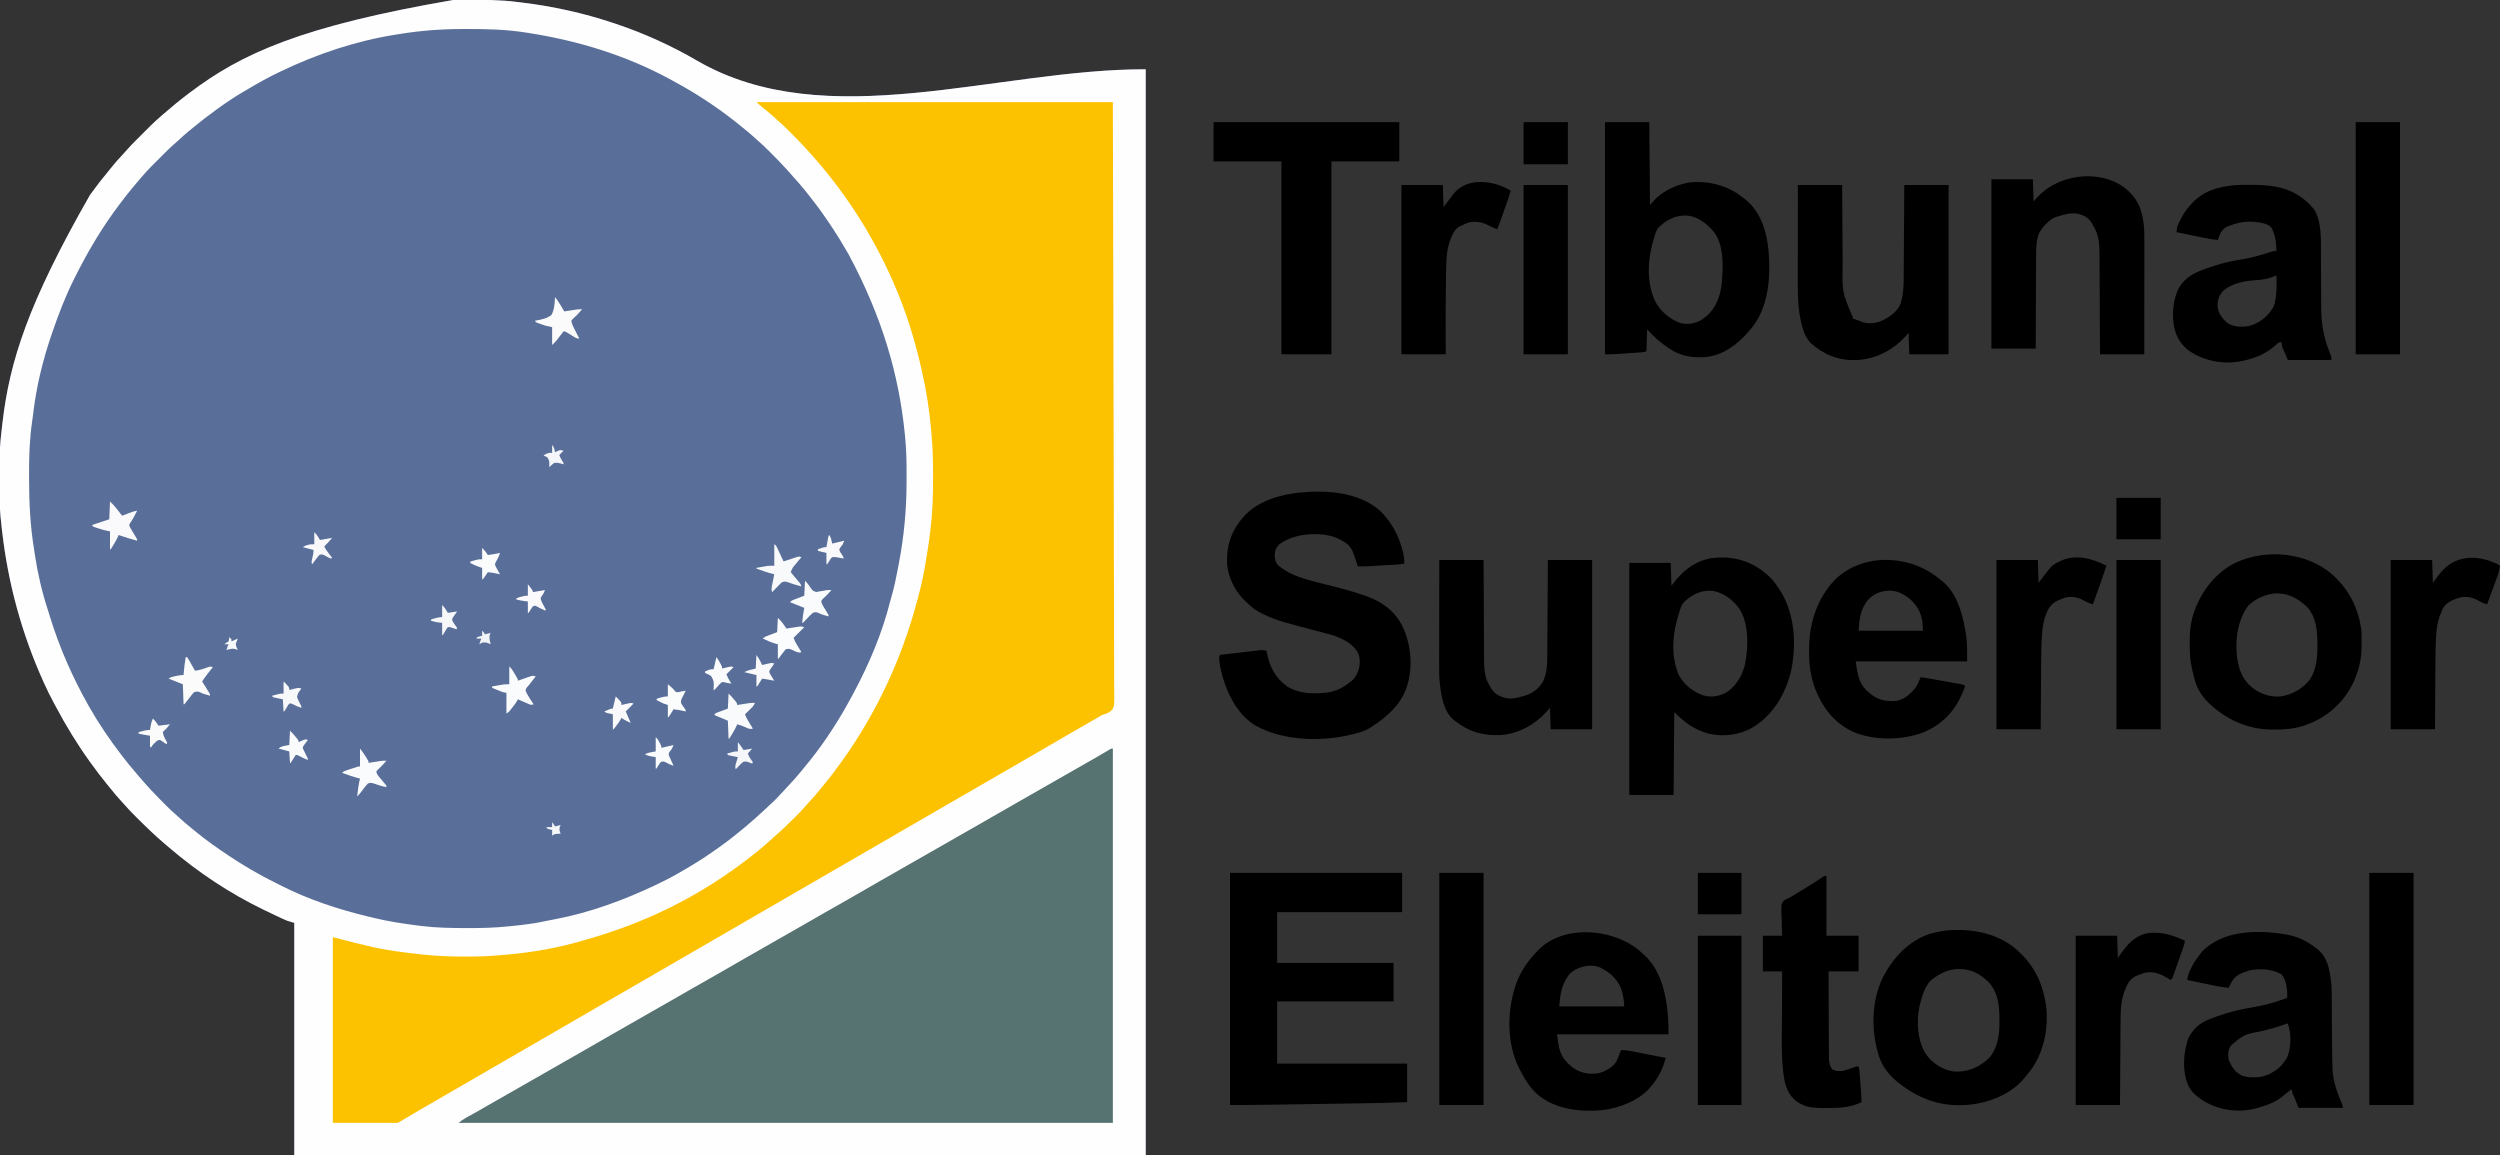 <?xml version="1.0" encoding="UTF-8"?>
<svg version="1.1" xmlns="http://www.w3.org/2000/svg" width="3500" height="1617">
<rect width="100%" height="100%" fill="#333333" stroke="none"/>
<path d="M0 0 C1.449 -0.007 2.897 -0.014 4.346 -0.021 C8.944 -0.041 13.542 -0.046 18.141 -0.047 C18.924 -0.047 19.708 -0.048 20.515 -0.048 C43.229 -0.055 65.8 0.073 88.367 2.947 C90.518 3.219 92.67 3.48 94.822 3.739 C138.245 9.027 180.881 18.368 222.391 32.203 C224.219 32.809 224.219 32.809 226.084 33.428 C265.818 46.729 304.212 64.079 340.391 85.203 C521.586 190.106 759.019 96.859 968.391 97.203 C968.391 598.803 968.391 1100.403 968.391 1617.203 C575.031 1617.203 181.671 1617.203 -223.609 1617.203 C-223.609 1509.953 -223.609 1402.703 -223.609 1292.203 C-228.559 1290.718 -228.559 1290.718 -233.609 1289.203 C-235.888 1288.269 -238.147 1287.283 -240.375 1286.234 C-240.967 1285.958 -241.559 1285.681 -242.169 1285.397 C-244.069 1284.506 -245.964 1283.605 -247.859 1282.703 C-249.197 1282.071 -250.534 1281.44 -251.871 1280.809 C-255.791 1278.954 -259.702 1277.082 -263.609 1275.203 C-265.176 1274.451 -265.176 1274.451 -266.775 1273.683 C-314.306 1250.72 -358.928 1220.974 -398.971 1186.604 C-400.619 1185.195 -402.277 1183.8 -403.938 1182.406 C-418.033 1170.536 -431.192 1157.707 -444.234 1144.703 C-444.75 1144.191 -445.265 1143.678 -445.796 1143.15 C-451.084 1137.882 -456.291 1132.584 -461.147 1126.911 C-463.199 1124.515 -465.344 1122.208 -467.484 1119.891 C-471.523 1115.457 -475.384 1110.923 -479.148 1106.254 C-480.942 1104.03 -482.748 1101.821 -484.57 1099.621 C-492.982 1089.431 -500.885 1078.921 -508.609 1068.203 C-509.14 1067.469 -509.67 1066.735 -510.216 1065.979 C-527.63 1041.801 -543.095 1016.337 -557.094 990.04 C-558.214 987.944 -559.344 985.854 -560.48 983.767 C-565.303 974.879 -569.704 965.858 -573.859 956.641 C-574.179 955.933 -574.499 955.226 -574.829 954.498 C-604.987 887.676 -624.266 817.044 -632.609 744.203 C-632.76 742.979 -632.911 741.754 -633.067 740.493 C-638.582 694.371 -638.618 644.35 -632.863 598.251 C-632.594 596.082 -632.341 593.912 -632.089 591.741 C-622.146 506.661 -596.61 425.263 -509.609 273.203 C-509.063 272.444 -508.517 271.686 -507.954 270.904 C-500.059 259.944 -491.813 249.375 -483.131 239.029 C-481.049 236.531 -479.019 233.99 -476.984 231.453 C-473.178 226.787 -469.15 222.358 -465.033 217.968 C-462.436 215.198 -459.901 212.393 -457.426 209.513 C-453.634 205.172 -449.631 201.08 -445.551 197.012 C-444.803 196.263 -444.055 195.514 -443.284 194.742 C-441.713 193.17 -440.141 191.6 -438.567 190.031 C-436.178 187.647 -433.795 185.258 -431.412 182.869 C-429.875 181.333 -428.338 179.797 -426.801 178.262 C-426.098 177.557 -425.396 176.853 -424.673 176.127 C-420.144 171.62 -415.458 167.361 -410.609 163.203 C-409.383 162.134 -408.158 161.064 -406.934 159.992 C-395.46 149.998 -383.759 140.368 -371.609 131.203 C-370.918 130.681 -370.228 130.159 -369.516 129.621 C-297.633 75.471 -214.895 36.982 0 0 Z " fill="#596F99" transform="translate(635.609,-0.203)"/>
<path d="M0 0 C1.449 -0.007 2.897 -0.014 4.346 -0.021 C8.944 -0.041 13.542 -0.046 18.141 -0.047 C18.924 -0.047 19.708 -0.048 20.515 -0.048 C43.229 -0.055 65.8 0.073 88.367 2.947 C90.518 3.219 92.67 3.48 94.822 3.739 C138.245 9.027 180.881 18.368 222.391 32.203 C224.219 32.809 224.219 32.809 226.084 33.428 C265.818 46.729 304.212 64.079 340.391 85.203 C521.586 190.106 759.019 96.859 968.391 97.203 C968.391 598.803 968.391 1100.403 968.391 1617.203 C575.031 1617.203 181.671 1617.203 -223.609 1617.203 C-223.609 1509.953 -223.609 1402.703 -223.609 1292.203 C-228.559 1290.718 -228.559 1290.718 -233.609 1289.203 C-235.888 1288.269 -238.147 1287.283 -240.375 1286.234 C-240.967 1285.958 -241.559 1285.681 -242.169 1285.397 C-244.069 1284.506 -245.964 1283.605 -247.859 1282.703 C-249.197 1282.071 -250.534 1281.44 -251.871 1280.809 C-255.791 1278.954 -259.702 1277.082 -263.609 1275.203 C-265.176 1274.451 -265.176 1274.451 -266.775 1273.683 C-314.306 1250.72 -358.928 1220.974 -398.971 1186.604 C-400.619 1185.195 -402.277 1183.8 -403.938 1182.406 C-418.033 1170.536 -431.192 1157.707 -444.234 1144.703 C-444.75 1144.191 -445.265 1143.678 -445.796 1143.15 C-451.084 1137.882 -456.291 1132.584 -461.147 1126.911 C-463.199 1124.515 -465.344 1122.208 -467.484 1119.891 C-471.523 1115.457 -475.384 1110.923 -479.148 1106.254 C-480.942 1104.03 -482.748 1101.821 -484.57 1099.621 C-492.982 1089.431 -500.885 1078.921 -508.609 1068.203 C-509.14 1067.469 -509.67 1066.735 -510.216 1065.979 C-527.63 1041.801 -543.095 1016.337 -557.094 990.04 C-558.214 987.944 -559.344 985.854 -560.48 983.767 C-565.303 974.879 -569.704 965.858 -573.859 956.641 C-574.179 955.933 -574.499 955.226 -574.829 954.498 C-604.987 887.676 -624.266 817.044 -632.609 744.203 C-632.76 742.979 -632.911 741.754 -633.067 740.493 C-638.582 694.371 -638.618 644.35 -632.863 598.251 C-632.594 596.082 -632.341 593.912 -632.089 591.741 C-622.146 506.661 -596.61 425.263 -509.609 273.203 C-509.063 272.444 -508.517 271.686 -507.954 270.904 C-500.059 259.944 -491.813 249.375 -483.131 239.029 C-481.049 236.531 -479.019 233.99 -476.984 231.453 C-473.178 226.787 -469.15 222.358 -465.033 217.968 C-462.436 215.198 -459.901 212.393 -457.426 209.513 C-453.634 205.172 -449.631 201.08 -445.551 197.012 C-444.803 196.263 -444.055 195.514 -443.284 194.742 C-441.713 193.17 -440.141 191.6 -438.567 190.031 C-436.178 187.647 -433.795 185.258 -431.412 182.869 C-429.875 181.333 -428.338 179.797 -426.801 178.262 C-426.098 177.557 -425.396 176.853 -424.673 176.127 C-420.144 171.62 -415.458 167.361 -410.609 163.203 C-409.383 162.134 -408.158 161.064 -406.934 159.992 C-395.46 149.998 -383.759 140.368 -371.609 131.203 C-370.918 130.681 -370.228 130.159 -369.516 129.621 C-297.633 75.471 -214.895 36.982 0 0 Z M-76.565 47.871 C-78.303 48.153 -80.043 48.43 -81.782 48.704 C-137.447 57.511 -191.909 75.801 -242.609 100.203 C-243.625 100.689 -244.64 101.175 -245.687 101.675 C-260.13 108.619 -274.035 116.282 -287.781 124.516 C-290.464 126.116 -293.159 127.695 -295.859 129.266 C-307.892 136.306 -319.316 144.035 -330.609 152.203 C-331.423 152.789 -332.237 153.375 -333.076 153.978 C-343.621 161.583 -353.864 169.481 -363.877 177.775 C-366.352 179.816 -368.859 181.817 -371.359 183.828 C-376.276 187.85 -380.943 192.102 -385.59 196.43 C-387.789 198.472 -390.039 200.442 -392.313 202.4 C-396.494 206.053 -400.445 209.894 -404.363 213.824 C-405.068 214.528 -405.772 215.231 -406.498 215.956 C-407.976 217.433 -409.452 218.911 -410.927 220.391 C-413.166 222.635 -415.41 224.873 -417.654 227.111 C-419.099 228.557 -420.544 230.003 -421.988 231.449 C-422.979 232.437 -422.979 232.437 -423.99 233.445 C-428.394 237.871 -432.546 242.465 -436.609 247.203 C-437.559 248.297 -438.51 249.391 -439.461 250.484 C-452.197 265.232 -464.239 280.375 -475.609 296.203 C-476.494 297.434 -476.494 297.434 -477.396 298.689 C-497.692 327.052 -514.996 357.051 -530.609 388.203 C-531.121 389.223 -531.633 390.243 -532.161 391.293 C-544.225 415.491 -553.865 440.639 -562.609 466.203 C-562.961 467.225 -563.313 468.247 -563.675 469.3 C-575.896 505.14 -585.052 542.915 -589.294 580.562 C-589.718 584.115 -590.237 587.651 -590.756 591.191 C-594.242 615.408 -594.983 639.475 -594.927 663.896 C-594.922 666.36 -594.919 668.823 -594.917 671.286 C-594.875 703.907 -593.328 735.86 -588.104 768.118 C-587.636 771.036 -587.204 773.958 -586.781 776.883 C-582.862 803.116 -576.705 829.45 -568.435 854.649 C-567.476 857.617 -566.566 860.598 -565.656 863.582 C-552.352 906.927 -533.945 948.764 -511.609 988.203 C-511.131 989.048 -510.654 989.894 -510.161 990.765 C-496.981 1013.852 -481.782 1036.119 -465.609 1057.203 C-465.122 1057.841 -464.634 1058.479 -464.132 1059.136 C-457.989 1067.141 -451.585 1074.904 -445.014 1082.56 C-443.593 1084.222 -442.184 1085.893 -440.777 1087.566 C-429.681 1100.719 -417.814 1113.079 -405.672 1125.266 C-404.796 1126.146 -403.92 1127.027 -403.018 1127.934 C-398.594 1132.347 -394.108 1136.618 -389.367 1140.69 C-386.958 1142.763 -384.631 1144.922 -382.297 1147.078 C-377.864 1151.116 -373.332 1154.976 -368.664 1158.738 C-366.426 1160.544 -364.205 1162.363 -361.992 1164.199 C-347.444 1176.234 -332.102 1186.96 -316.422 1197.453 C-315.487 1198.08 -315.487 1198.08 -314.534 1198.72 C-305.394 1204.843 -296.096 1210.633 -286.609 1216.203 C-285.655 1216.764 -284.701 1217.326 -283.719 1217.904 C-273.146 1224.08 -262.486 1229.95 -251.467 1235.29 C-249.07 1236.468 -246.706 1237.708 -244.336 1238.939 C-205.19 1259.052 -162.791 1273.173 -120.085 1283.371 C-117.854 1283.905 -115.623 1284.446 -113.395 1284.996 C-92.04 1290.254 -70.411 1293.456 -48.609 1296.203 C-47.874 1296.297 -47.138 1296.391 -46.38 1296.488 C-25.145 1299.174 -3.888 1299.48 17.491 1299.512 C18.868 1299.514 20.245 1299.518 21.622 1299.521 C39.647 1299.572 57.452 1298.985 75.391 1297.203 C76.638 1297.083 76.638 1297.083 77.911 1296.96 C83.014 1296.465 88.11 1295.916 93.203 1295.328 C94.317 1295.201 94.317 1295.201 95.454 1295.071 C106.379 1293.81 117.111 1292.142 127.848 1289.746 C131.885 1288.884 135.946 1288.15 140.004 1287.397 C190.19 1278.043 238.435 1260.178 284.391 1238.203 C285.343 1237.75 286.295 1237.296 287.276 1236.829 C302.109 1229.723 316.305 1221.685 330.391 1213.203 C331.308 1212.654 332.225 1212.104 333.169 1211.538 C346.31 1203.639 358.955 1195.168 371.391 1186.203 C372.601 1185.335 372.601 1185.335 373.836 1184.449 C385.398 1176.135 396.519 1167.398 407.391 1158.203 C408.018 1157.674 408.646 1157.146 409.293 1156.601 C416.949 1150.145 424.436 1143.535 431.768 1136.713 C433.561 1135.045 435.359 1133.382 437.156 1131.719 C450.192 1119.648 450.192 1119.648 462.254 1106.621 C464.588 1103.98 466.995 1101.418 469.413 1098.854 C474.823 1093.119 480.083 1087.347 485.004 1081.18 C486.832 1078.9 488.681 1076.651 490.559 1074.414 C511.935 1048.9 530.862 1021.094 547.391 992.203 C547.809 991.473 548.228 990.744 548.659 989.992 C551.641 984.767 554.537 979.499 557.391 974.203 C557.854 973.344 558.318 972.485 558.796 971.6 C580.792 930.657 599.501 886.708 610.796 841.509 C611.38 839.244 612.016 837.002 612.676 834.758 C616.089 823.145 618.51 811.407 620.761 799.518 C621.388 796.217 622.031 792.919 622.676 789.621 C630.089 751.216 633.581 713.223 633.576 674.166 C633.576 671.161 633.583 668.157 633.596 665.153 C633.679 646.741 633.282 628.54 631.391 610.203 C631.274 609.019 631.274 609.019 631.154 607.812 C622.918 524.745 599.138 443.316 552.391 356.203 C551.792 355.159 551.193 354.115 550.576 353.039 C535.901 327.559 519.784 303.026 501.675 279.851 C500.368 278.174 499.07 276.49 497.773 274.805 C488.217 262.444 477.9 250.759 467.391 239.203 C466.597 238.325 465.803 237.446 464.986 236.541 C458.738 229.664 452.33 222.985 445.746 216.428 C444.19 214.877 442.639 213.321 441.088 211.764 C435.694 206.366 430.199 201.157 424.391 196.203 C422.783 194.749 421.178 193.291 419.578 191.828 C414.329 187.097 408.895 182.632 403.391 178.203 C402.269 177.289 401.148 176.375 400.027 175.461 C375.655 155.661 349.624 137.838 322.391 122.203 C321.289 121.571 321.289 121.571 320.166 120.926 C314.946 117.947 309.679 115.059 304.391 112.203 C303.548 111.745 302.705 111.286 301.836 110.814 C240.545 77.618 174.006 57.321 105.352 46.512 C103.605 46.237 101.858 45.958 100.111 45.679 C73.373 41.459 46.344 40.793 19.327 40.826 C17.039 40.828 14.752 40.828 12.464 40.827 C-17.605 40.838 -46.889 43.035 -76.565 47.871 Z " fill="#FEFEFE" transform="translate(635.609,-0.203)"/>
<path d="M0 0 C164.34 0 328.68 0 498 0 C498.606 212.944 498.606 212.944 498.722 294.434 C498.753 315.743 498.784 337.053 498.818 358.363 C498.822 360.94 498.826 363.518 498.83 366.096 C498.894 407.206 499.007 448.315 499.144 489.425 C499.286 531.668 499.378 573.911 499.409 616.154 C499.413 622.117 499.418 628.08 499.423 634.044 C499.425 635.804 499.425 635.804 499.426 637.6 C499.444 656.511 499.514 675.422 499.602 694.333 C499.691 713.335 499.725 732.335 499.703 751.337 C499.691 762.633 499.722 773.928 499.812 785.224 C499.868 792.766 499.87 800.306 499.827 807.847 C499.805 812.148 499.806 816.446 499.873 820.746 C500.24 845.616 500.24 845.616 496.542 851.202 C492.564 855.013 488.19 856.437 483 858 C480.89 859.157 478.804 860.359 476.762 861.633 C474.738 862.798 472.713 863.962 470.688 865.125 C468.423 866.428 466.159 867.732 463.895 869.035 C462.183 870.02 462.183 870.02 460.436 871.024 C454.914 874.2 449.394 877.38 443.875 880.562 C442.26 881.494 442.26 881.494 440.612 882.444 C433.396 886.608 426.194 890.797 419 895 C405.269 903.023 391.489 910.959 377.709 918.896 C366.123 925.57 354.544 932.255 343 939 C331.453 945.747 319.871 952.433 308.282 959.109 C302.853 962.237 297.427 965.369 292 968.5 C285.478 972.264 278.955 976.026 272.43 979.785 C261.938 985.831 251.455 991.891 241 998 C227.269 1006.023 213.489 1013.959 199.709 1021.896 C188.123 1028.57 176.544 1035.255 165 1042 C151.269 1050.023 137.489 1057.959 123.709 1065.896 C112.123 1072.57 100.544 1079.255 89 1086 C75.269 1094.023 61.489 1101.959 47.709 1109.896 C36.123 1116.57 24.544 1123.255 13 1130 C-0.731 1138.023 -14.511 1145.959 -28.291 1153.896 C-39.877 1160.57 -51.456 1167.255 -63 1174 C-76.731 1182.023 -90.511 1189.959 -104.291 1197.896 C-115.877 1204.57 -127.456 1211.255 -139 1218 C-150.547 1224.747 -162.129 1231.433 -173.718 1238.109 C-179.147 1241.237 -184.573 1244.369 -190 1247.5 C-196.522 1251.264 -203.045 1255.026 -209.57 1258.785 C-220.062 1264.831 -230.545 1270.891 -241 1277 C-254.731 1285.023 -268.511 1292.959 -282.291 1300.896 C-293.877 1307.57 -305.456 1314.255 -317 1321 C-330.731 1329.023 -344.511 1336.959 -358.291 1344.896 C-369.877 1351.57 -381.456 1358.255 -393 1365 C-406.731 1373.023 -420.511 1380.959 -434.291 1388.896 C-445.957 1395.616 -457.618 1402.345 -469.25 1409.125 C-470.11 1409.626 -470.97 1410.127 -471.856 1410.643 C-482.264 1416.718 -492.625 1422.869 -503 1429 C-533.03 1429 -563.06 1429 -594 1429 C-594 1343.2 -594 1257.4 -594 1169 C-583.77 1171.64 -573.54 1174.28 -563 1177 C-556.008 1178.718 -549.022 1180.413 -542 1182 C-541.094 1182.207 -540.187 1182.414 -539.253 1182.628 C-516.233 1187.84 -492.938 1190.653 -469.5 1193.188 C-468.73 1193.272 -467.96 1193.357 -467.167 1193.444 C-447.453 1195.597 -427.759 1196.209 -407.938 1196.188 C-406.96 1196.187 -405.982 1196.187 -404.974 1196.187 C-390.01 1196.168 -375.191 1195.744 -360.286 1194.312 C-356.826 1193.984 -353.365 1193.696 -349.902 1193.41 C-313.064 1190.22 -275.928 1183.541 -240.541 1172.758 C-237.537 1171.862 -234.519 1171.024 -231.5 1170.18 C-223.129 1167.794 -214.877 1165.077 -206.625 1162.312 C-205.839 1162.05 -205.052 1161.787 -204.242 1161.516 C-129.824 1136.589 -62.091 1099.191 -1 1050 C-0.011 1049.209 0.977 1048.417 1.996 1047.602 C7.659 1043.017 13.103 1038.252 18.465 1033.32 C20.533 1031.427 22.624 1029.577 24.75 1027.75 C34.505 1019.242 43.833 1010.259 53 1001.125 C54.04 1000.092 54.04 1000.092 55.101 999.038 C59.013 995.114 62.738 991.084 66.356 986.889 C68.793 984.089 71.336 981.394 73.875 978.688 C78.282 973.945 82.491 969.1 86.543 964.047 C88.399 961.745 90.275 959.468 92.176 957.203 C100.901 946.781 109.082 936.046 117 925 C117.578 924.197 118.155 923.394 118.75 922.566 C166.814 855.513 202.243 779.766 223.444 700.072 C224.015 697.946 224.606 695.827 225.199 693.707 C230.68 673.871 234.711 653.606 237.658 633.244 C238.056 630.634 238.505 628.035 238.953 625.434 C240.055 618.858 240.938 612.26 241.75 605.644 C241.992 603.688 242.246 601.735 242.5 599.781 C245.528 575.749 246.341 551.641 246.261 527.449 C246.249 523.994 246.256 520.54 246.268 517.085 C246.317 499.313 245.591 481.706 244 464 C243.853 462.286 243.707 460.571 243.561 458.857 C241.195 431.646 237.072 404.622 231 378 C230.688 376.613 230.377 375.226 230.065 373.839 C220.735 332.353 208.115 291.96 191 253 C190.56 251.995 190.12 250.989 189.667 249.954 C160.364 183.455 120.914 122.729 72 69 C71.216 68.131 70.432 67.262 69.624 66.367 C63.1 59.178 56.378 52.222 49.501 45.371 C47.8 43.675 46.104 41.973 44.408 40.271 C38.773 34.633 33.079 29.165 27 24 C25.392 22.546 23.788 21.088 22.188 19.625 C16.945 14.891 11.495 10.437 6 6 C3.972 4.359 1.974 2.707 0 1 C0 0.67 0 0.34 0 0 Z " fill="#FCC200" transform="translate(1060,143)"/>
<path d="M0 0 C0 172.92 0 345.84 0 524 C-302.28 524 -604.56 524 -916 524 C-912.508 521.206 -909.706 519.134 -905.887 517.039 C-904.899 516.492 -903.911 515.946 -902.893 515.383 C-901.835 514.803 -900.777 514.223 -899.688 513.625 C-891.064 508.849 -882.497 503.997 -874 499 C-864.851 493.627 -855.626 488.409 -846.355 483.25 C-839.186 479.25 -832.079 475.157 -825 471 C-815.851 465.628 -806.626 460.409 -797.355 455.25 C-790.186 451.25 -783.079 447.157 -776 443 C-767.886 438.236 -759.722 433.576 -751.5 429 C-742.343 423.902 -733.263 418.687 -724.222 413.386 C-716.592 408.917 -708.93 404.506 -701.25 400.125 C-700.666 399.792 -700.081 399.458 -699.479 399.115 C-696.508 397.42 -693.536 395.726 -690.564 394.032 C-685.289 391.025 -680.018 388.011 -674.746 384.998 C-671.831 383.332 -668.915 381.666 -666 380 C-664.833 379.333 -663.667 378.667 -662.5 378 C-660.167 376.667 -657.833 375.333 -655.5 374 C-654.923 373.67 -654.345 373.34 -653.75 373 C-652.583 372.333 -651.416 371.667 -650.25 371 C-647.335 369.334 -644.419 367.668 -641.504 366.002 C-636.237 362.992 -630.968 359.982 -625.699 356.974 C-622.757 355.296 -619.816 353.617 -616.875 351.938 C-616.295 351.607 -615.716 351.276 -615.118 350.935 C-606.667 346.109 -598.236 341.25 -589.812 336.375 C-581.372 331.491 -572.894 326.683 -564.375 321.938 C-555.26 316.859 -546.222 311.663 -537.221 306.386 C-529.592 301.917 -521.93 297.506 -514.25 293.125 C-513.666 292.792 -513.081 292.458 -512.479 292.115 C-509.508 290.42 -506.536 288.726 -503.564 287.032 C-498.289 284.025 -493.018 281.011 -487.746 277.998 C-484.831 276.332 -481.915 274.666 -479 273 C-477.833 272.333 -476.667 271.667 -475.5 271 C-473.167 269.667 -470.833 268.333 -468.5 267 C-467.923 266.67 -467.345 266.34 -466.75 266 C-465.583 265.333 -464.416 264.667 -463.25 264 C-460.335 262.334 -457.419 260.668 -454.504 259.002 C-449.237 255.992 -443.968 252.982 -438.699 249.974 C-435.757 248.296 -432.816 246.617 -429.875 244.938 C-429.295 244.607 -428.716 244.276 -428.118 243.935 C-419.667 239.109 -411.236 234.25 -402.812 229.375 C-394.372 224.491 -385.894 219.683 -377.375 214.938 C-368.26 209.859 -359.222 204.663 -350.221 199.386 C-342.592 194.917 -334.93 190.506 -327.25 186.125 C-326.666 185.792 -326.081 185.458 -325.479 185.115 C-322.508 183.42 -319.536 181.726 -316.564 180.032 C-311.289 177.025 -306.018 174.011 -300.746 170.998 C-297.831 169.332 -294.915 167.666 -292 166 C-290.833 165.333 -289.667 164.667 -288.5 164 C-277.4 157.657 -266.3 151.314 -255.2 144.971 C-254.602 144.63 -254.004 144.288 -253.387 143.936 C-223.559 126.891 -223.559 126.891 -221.005 125.431 C-219.336 124.478 -217.668 123.524 -215.999 122.571 C-211.132 119.789 -206.264 117.009 -201.395 114.23 C-189.915 107.679 -178.445 101.112 -167 94.5 C-154.534 87.298 -142.036 80.152 -129.532 73.016 C-124.27 70.013 -119.009 67.006 -113.748 63.999 C-110.832 62.333 -107.916 60.666 -105 59 C-103.833 58.333 -102.667 57.667 -101.5 57 C-90.4 50.657 -79.3 44.314 -68.2 37.971 C-66.99 37.28 -65.78 36.589 -64.57 35.897 C-63.362 35.207 -62.153 34.516 -60.945 33.826 C-57.972 32.127 -55 30.428 -52.028 28.73 C-46.767 25.723 -41.505 22.717 -36.242 19.715 C-35.351 19.206 -34.46 18.698 -33.542 18.174 C-31.835 17.199 -30.127 16.225 -28.419 15.252 C-24.117 12.796 -19.829 10.32 -15.555 7.816 C-14.674 7.302 -13.794 6.787 -12.887 6.257 C-11.209 5.275 -9.534 4.289 -7.861 3.3 C-7.119 2.866 -6.378 2.432 -5.613 1.984 C-4.961 1.6 -4.31 1.215 -3.638 0.819 C-2 0 -2 0 0 0 Z " fill="#567371" transform="translate(1558,1048)"/>
<path d="M0 0 C16.55 15.499 27.566 35.977 32.875 57.875 C33.091 58.763 33.306 59.651 33.528 60.567 C34.647 65.476 35.233 69.904 35 74.938 C31.615 75.676 28.351 76.123 24.894 76.326 C23.902 76.386 22.91 76.446 21.889 76.508 C20.827 76.569 19.766 76.629 18.672 76.691 C17.568 76.757 16.465 76.822 15.328 76.889 C12.994 77.026 10.661 77.161 8.328 77.295 C4.777 77.498 1.226 77.709 -2.324 77.92 C-4.596 78.052 -6.868 78.185 -9.141 78.316 C-10.194 78.379 -11.247 78.441 -12.333 78.506 C-18.234 78.84 -24.09 78.999 -30 78.938 C-30.371 77.782 -30.742 76.627 -31.125 75.438 C-31.744 73.602 -32.37 71.769 -33 69.938 C-33.322 68.997 -33.322 68.997 -33.65 68.038 C-34.377 65.936 -35.124 63.843 -35.875 61.75 C-36.107 61.073 -36.339 60.396 -36.579 59.699 C-39.549 51.548 -44.501 47.063 -52 42.938 C-52.764 42.503 -53.529 42.069 -54.316 41.621 C-63.596 36.631 -73.522 34.445 -84 33.938 C-85.518 33.858 -85.518 33.858 -87.066 33.777 C-105.644 33.282 -124.713 36.833 -140 47.938 C-144.38 52.427 -146.284 56.987 -146.375 63.25 C-146.198 68.759 -145.67 72.696 -142 76.938 C-130.582 86.932 -117.284 92.503 -102.883 96.789 C-102.021 97.046 -101.16 97.304 -100.273 97.569 C-91.071 100.274 -81.771 102.548 -72.458 104.833 C-56.472 108.776 -40.635 113.014 -25 118.188 C-23.927 118.536 -23.927 118.536 -22.832 118.891 C0.889 126.639 20.468 139.274 32.089 162.076 C45 188.459 47.532 221.233 38 249.12 C29.172 273.468 11.146 289.084 -10 302.938 C-10.645 303.376 -11.291 303.815 -11.956 304.267 C-16.766 307.443 -21.489 309.416 -27 311.062 C-27.832 311.315 -28.664 311.568 -29.521 311.829 C-73.351 324.799 -131.08 324.64 -172.001 302.438 C-196.668 288.549 -211.674 259.918 -219.351 233.363 C-221.897 223.855 -224.545 213.84 -224 203.938 C-222.265 202.202 -219.828 202.448 -217.458 202.166 C-216.273 202.022 -215.088 201.879 -213.867 201.731 C-212.575 201.58 -211.284 201.429 -209.953 201.273 C-208.621 201.116 -207.289 200.958 -205.958 200.8 C-203.16 200.469 -200.363 200.142 -197.564 199.816 C-193.985 199.4 -190.406 198.972 -186.828 198.542 C-184.075 198.212 -181.321 197.889 -178.566 197.569 C-176.607 197.339 -174.648 197.103 -172.689 196.866 C-171.491 196.729 -170.294 196.592 -169.06 196.451 C-168.008 196.327 -166.956 196.204 -165.872 196.076 C-163.039 195.939 -160.742 196.25 -158 196.938 C-157.781 198.002 -157.562 199.067 -157.336 200.164 C-153.045 220.152 -145.745 234.68 -129 246.938 C-111.57 257.87 -87.929 258.104 -68.164 254.684 C-57.58 252.188 -49.425 247.729 -41 240.938 C-40.138 240.297 -39.275 239.656 -38.387 238.996 C-35.892 236.845 -34.461 234.9 -32.812 232.062 C-32.324 231.24 -31.835 230.418 -31.332 229.57 C-27.086 221.177 -26.245 210.995 -28.875 201.918 C-35.405 187.935 -49.23 181.184 -63 175.938 C-67.157 174.618 -71.355 173.503 -75.578 172.414 C-76.747 172.105 -77.916 171.796 -79.121 171.477 C-82.828 170.497 -86.539 169.529 -90.25 168.562 C-118.41 161.18 -118.41 161.18 -132.16 157.211 C-133.109 156.94 -134.057 156.669 -135.034 156.39 C-144.351 153.666 -153.223 150.067 -162 145.938 C-162.63 145.644 -163.26 145.35 -163.909 145.047 C-172.139 141.138 -178.538 136.319 -185 129.938 C-185.601 129.397 -186.201 128.857 -186.82 128.301 C-201.158 115.063 -211.899 94.481 -213.126 74.922 C-213.879 53.328 -209.147 34.352 -196 16.938 C-195.446 16.182 -194.891 15.427 -194.32 14.648 C-176.537 -8.984 -147.579 -19.487 -119.074 -23.539 C-117.717 -23.717 -116.359 -23.892 -115 -24.062 C-113.955 -24.194 -112.909 -24.325 -111.832 -24.461 C-74.222 -28.137 -29.975 -25.418 0 0 Z " fill="#000000" transform="translate(1931,714.062)"/>
<path d="M0 0 C79.53 0 159.06 0 241 0 C241 18.15 241 36.3 241 55 C183.25 55 125.5 55 66 55 C66 78.43 66 101.86 66 126 C119.79 126 173.58 126 229 126 C229 143.82 229 161.64 229 180 C175.21 180 121.42 180 66 180 C66 208.71 66 237.42 66 267 C126.06 267 186.12 267 248 267 C248 284.82 248 302.64 248 321 C225.25 321.961 202.509 322.369 179.742 322.707 C174.431 322.787 169.119 322.869 163.808 322.951 C154.898 323.089 145.988 323.224 137.078 323.357 C126.851 323.51 116.623 323.667 106.396 323.826 C96.461 323.98 86.526 324.132 76.591 324.282 C72.406 324.346 68.222 324.41 64.037 324.475 C59.09 324.552 54.142 324.626 49.195 324.699 C47.405 324.726 45.614 324.753 43.824 324.781 C29.213 325.01 14.616 325 0 325 C0 217.75 0 110.5 0 0 Z " fill="#000000" transform="translate(1722,1222)"/>
<path d="M0 0 C1.807 1.461 3.6 2.938 5.375 4.438 C6.551 5.354 6.551 5.354 7.75 6.289 C14.691 11.953 19.504 19.009 24.375 26.438 C25.016 27.407 25.656 28.376 26.316 29.375 C46.335 61.619 48.631 104.961 40.757 141.29 C33.152 172.767 16.015 201.882 -11.953 219.312 C-30.863 230.552 -53.626 233.396 -74.934 228.477 C-94.758 222.896 -108.173 212.889 -122.625 198.438 C-122.955 236.718 -123.285 274.998 -123.625 314.438 C-144.085 314.438 -164.545 314.438 -185.625 314.438 C-185.625 207.188 -185.625 99.938 -185.625 -10.562 C-166.485 -10.562 -147.345 -10.562 -127.625 -10.562 C-127.295 -0.003 -126.965 10.557 -126.625 21.438 C-124.315 18.468 -122.005 15.498 -119.625 12.438 C-117.551 10.167 -115.494 7.97 -113.312 5.812 C-112.751 5.256 -112.189 4.7 -111.61 4.127 C-100.932 -6.245 -88.252 -13.473 -73.625 -16.562 C-72.773 -16.746 -71.921 -16.929 -71.043 -17.117 C-45.366 -20.463 -20.989 -15.415 0 0 Z M-106.062 41.75 C-106.571 42.188 -107.079 42.625 -107.603 43.076 C-111.606 46.788 -113.077 50.376 -114.625 55.438 C-114.869 56.166 -115.113 56.894 -115.365 57.644 C-124.724 85.74 -128.368 117.894 -116.57 145.945 C-109.758 159.43 -96.865 169.595 -82.844 174.781 C-71.374 178.174 -60.468 176.56 -49.891 171 C-36.125 162.108 -27.271 147.125 -23.625 131.438 C-18.845 107.783 -18.028 75.871 -30.875 54.625 C-39.504 42.002 -52.51 31.827 -67.754 28.82 C-82.241 26.889 -95.292 32.243 -106.062 41.75 Z " fill="#000000" transform="translate(2466.625,798.562)"/>
<path d="M0 0 C20.46 0 40.92 0 62 0 C62.33 38.28 62.66 76.56 63 116 C66.96 111.545 66.96 111.545 71 107 C83.64 95.505 98.348 88.462 115 85 C115.722 84.849 116.444 84.698 117.188 84.543 C119.139 84.227 121.024 84.085 123 84 C124.038 83.948 125.075 83.897 126.145 83.844 C151.772 83.189 175.039 90.75 195 107 C195.878 107.712 196.756 108.423 197.66 109.156 C219.435 127.734 226.935 155.259 229.234 182.808 C231.794 218.995 228.785 259.651 204.793 288.812 C203.866 289.878 202.934 290.94 202 292 C201.467 292.614 200.934 293.227 200.385 293.859 C184.835 311.626 164.723 326.819 140.297 328.906 C139.16 328.953 139.16 328.953 138 329 C136.244 329.077 136.244 329.077 134.453 329.156 C117.839 329.643 102.959 325.877 89.188 316.438 C88.415 315.914 87.642 315.39 86.846 314.85 C76.238 307.545 67.622 299.7 59 290 C58.67 300.23 58.34 310.46 58 321 C54.994 321.751 52.591 322.186 49.558 322.389 C48.25 322.479 48.25 322.479 46.917 322.571 C45.981 322.631 45.046 322.692 44.082 322.754 C43.11 322.819 42.138 322.884 41.137 322.951 C39.08 323.088 37.024 323.224 34.967 323.357 C31.841 323.561 28.717 323.771 25.592 323.982 C23.589 324.115 21.585 324.247 19.582 324.379 C18.657 324.441 17.731 324.504 16.778 324.568 C15.891 324.625 15.003 324.682 14.089 324.74 C13.322 324.791 12.554 324.841 11.764 324.893 C7.845 325.045 3.921 325 0 325 C0 217.75 0 110.5 0 0 Z M74.353 148.206 C71.698 151.727 70.578 155.823 69.312 160 C69.018 160.929 68.723 161.858 68.419 162.815 C60.143 189.46 57.654 221.761 69 248 C69.324 248.758 69.647 249.516 69.98 250.297 C76.735 264.05 90.661 275.974 105 281 C114.477 283.922 124.25 282.209 133 278 C136.328 276.116 136.328 276.116 139 274 C140.197 273.091 140.197 273.091 141.418 272.164 C155.68 260.211 161.618 243.27 163.484 225.307 C165.417 203.1 166.903 172.901 152.703 154.004 C142.84 142.399 130.346 132.138 114.695 130.695 C98.781 130.103 85.367 136.85 74.353 148.206 Z " fill="#000000" transform="translate(2247,171)"/>
<path d="M0 0 C0.703 0.001 1.405 0.001 2.129 0.002 C13.323 0.028 24.378 0.327 35.438 2.188 C36.154 2.306 36.87 2.424 37.607 2.546 C58.669 6.238 77.654 17.371 91.031 34.191 C102.223 51.628 100.729 78.565 100.773 98.362 C100.781 102.019 100.802 105.675 100.826 109.332 C100.873 117.096 100.907 124.861 100.938 132.625 C100.973 141.632 101.016 150.638 101.073 159.645 C101.093 163.215 101.102 166.785 101.11 170.356 C101.218 193.88 104.234 213.464 113.202 235.25 C113.638 236.325 113.638 236.325 114.082 237.422 C114.474 238.369 114.474 238.369 114.874 239.335 C115.438 241.188 115.438 241.188 115.438 245.188 C95.308 245.188 75.177 245.188 54.438 245.188 C51.962 239.248 51.962 239.248 49.438 233.188 C48.86 232.094 48.282 231.001 47.688 229.875 C46.191 226.658 45.789 223.701 45.438 220.188 C41.272 220.188 40.147 221.942 37.062 224.688 C26.931 233.395 16.288 239.426 3.438 243.188 C2.696 243.416 1.954 243.644 1.189 243.88 C-26.069 252.102 -52.467 249.79 -77.43 236.397 C-91.455 228.441 -99.398 218.059 -103.949 202.777 C-108.515 183.495 -106.973 160.511 -97.383 142.969 C-88.229 128.983 -76.467 123.083 -61.125 117.625 C-60.459 117.386 -59.794 117.146 -59.108 116.9 C-45.869 112.148 -32.859 108.25 -18.984 105.844 C-18.301 105.725 -17.618 105.607 -16.913 105.484 C-10.971 104.456 -10.971 104.456 -8.356 104.008 C3.901 101.892 15.506 98.752 27.324 94.824 C31.015 93.598 34.558 92.644 38.438 92.188 C38.185 82.249 37.404 73.461 33.438 64.188 C33.013 63.143 32.589 62.099 32.152 61.023 C28.971 55.761 23.16 54.601 17.438 53.188 C2.117 50.026 -11.585 51.355 -26.188 56.812 C-27.041 57.118 -27.895 57.424 -28.775 57.74 C-36.021 60.656 -38.579 64.8 -41.707 71.719 C-42.038 72.693 -42.038 72.693 -42.375 73.688 C-42.767 74.843 -43.159 75.998 -43.562 77.188 C-50.544 76.527 -57.298 75.332 -64.16 73.902 C-65.235 73.682 -66.31 73.461 -67.417 73.234 C-70.821 72.535 -74.223 71.83 -77.625 71.125 C-79.945 70.647 -82.264 70.17 -84.584 69.693 C-90.244 68.529 -95.904 67.36 -101.562 66.188 C-100.641 58.742 -100.641 58.742 -98.996 55.172 C-98.68 54.484 -98.363 53.795 -98.038 53.086 C-97.695 52.377 -97.353 51.668 -97 50.938 C-96.463 49.818 -96.463 49.818 -95.916 48.675 C-92.775 42.305 -89.11 36.656 -84.562 31.188 C-83.404 29.786 -83.404 29.786 -82.223 28.355 C-65.466 9.005 -43.869 2.384 -18.997 0.395 C-12.668 0.013 -6.338 -0.01 0 0 Z M32.562 129.062 C24.532 131.984 16.958 133.153 8.438 133.5 C-6.355 134.373 -26.898 138.51 -37.25 149.688 C-42.759 156.43 -44.186 162.046 -43.969 170.652 C-42.917 179.804 -37.272 187.133 -30.562 193.188 C-21.5 199.141 -10.934 199.362 -0.449 197.691 C13.075 194.306 24.393 186.062 32.062 174.484 C32.516 173.726 32.97 172.968 33.438 172.188 C33.796 171.591 34.154 170.994 34.523 170.379 C35.873 167.142 36.472 163.813 37.062 160.375 C37.194 159.607 37.326 158.839 37.462 158.047 C39.029 147.821 38.706 137.501 38.438 127.188 C36.43 127.188 34.4 128.35 32.562 129.062 Z " fill="#000000" transform="translate(3148.562,258.812)"/>
<path d="M0 0 C0.695 0.527 1.39 1.054 2.105 1.598 C24.528 19.097 32.527 54.466 36 81 C37.095 91.95 37 102.995 37 114 C-14.48 114 -65.96 114 -119 114 C-115.881 135.832 -114.125 147.218 -97.638 160.007 C-86.36 168.436 -74.809 170.659 -61 169 C-49.936 166.595 -40.428 158.042 -34 149 C-31.758 144.759 -29.812 140.441 -28 136 C-14.165 138.203 -0.367 140.603 13.408 143.157 C15.097 143.47 16.787 143.779 18.477 144.085 C20.871 144.519 23.262 144.965 25.652 145.414 C26.38 145.544 27.109 145.674 27.859 145.808 C29.586 146.139 31.296 146.561 33 147 C34 149 34 149 33.49 150.781 C33.194 151.49 32.899 152.199 32.594 152.93 C32.266 153.719 31.938 154.509 31.6 155.322 C31.055 156.586 31.055 156.586 30.5 157.875 C30.131 158.735 29.762 159.596 29.383 160.482 C18.415 185.609 0.66 202.751 -24.5 213.438 C-54.742 224.689 -93.543 225.194 -123.367 212.176 C-149.688 199.891 -165.861 177.771 -176.214 151.183 C-177.612 147.301 -178.746 143.36 -179.812 139.375 C-180.105 138.285 -180.105 138.285 -180.403 137.173 C-183.586 124.463 -184.377 111.844 -184.312 98.812 C-184.311 98.044 -184.309 97.275 -184.307 96.483 C-184.162 60.203 -173.072 25.815 -147.688 -0.75 C-107.586 -39.445 -40.642 -35.327 0 0 Z M-103.113 29.418 C-112.59 42.387 -114.002 55.04 -115 71 C-85.3 71 -55.6 71 -25 71 C-25 54.051 -28.005 42.102 -39.75 29.75 C-48.603 21.27 -59.932 14.571 -72.496 14.785 C-85.563 15.906 -94.656 19.399 -103.113 29.418 Z " fill="#000000" transform="translate(2717,812)"/>
<path d="M0 0 C3.446 2.892 6.763 5.875 10 9 C10.615 9.589 11.23 10.178 11.863 10.785 C37.67 37.778 42 82.715 42 118 C-9.48 118 -60.96 118 -114 118 C-111.673 140.11 -109.651 150.346 -93 164 C-81.983 172.069 -69.911 174.679 -56.41 172.602 C-46.97 170.245 -36.655 164.589 -31.207 156.359 C-29.11 152.261 -27.518 147.994 -25.98 143.66 C-25 141 -25 141 -24 140 C-16.477 140.166 -9.004 141.838 -1.648 143.285 C-0.508 143.506 0.632 143.726 1.806 143.953 C5.413 144.652 9.019 145.357 12.625 146.062 C15.085 146.54 17.544 147.017 20.004 147.494 C26.004 148.658 32.002 149.827 38 151 C37.539 152.578 37.075 154.154 36.61 155.731 C36.352 156.609 36.094 157.487 35.828 158.392 C34.613 162.218 33.036 165.816 31.312 169.438 C30.965 170.169 30.618 170.901 30.26 171.654 C27.166 177.981 23.47 183.551 19 189 C18.398 189.776 17.796 190.552 17.176 191.352 C1.52 210.454 -27.162 221.604 -51.096 224.23 C-81.849 227.111 -116.261 223.093 -140.812 202.812 C-151.954 193.138 -159.257 180.971 -166 168 C-166.482 167.09 -166.964 166.18 -167.461 165.242 C-184.913 129.781 -184.193 85.449 -171.927 48.582 C-165.784 31.478 -156.524 17.131 -144 4 C-143.474 3.399 -142.948 2.799 -142.406 2.18 C-107.338 -36.288 -37.632 -30.816 0 0 Z M-96.684 33.746 C-107.601 47.385 -109.856 61.833 -111 79 C-80.97 79 -50.94 79 -20 79 C-21.267 59.99 -24.155 47.914 -37.766 34.883 C-41.881 31.415 -46.313 28.628 -51 26 C-51.621 25.636 -52.243 25.273 -52.883 24.898 C-66.553 18.339 -86.512 23.197 -96.684 33.746 Z " fill="#000000" transform="translate(2294,1330)"/>
<path d="M0 0 C0.718 0.118 1.435 0.237 2.174 0.358 C17.443 3.035 30.773 9.483 43 19 C43.62 19.456 44.24 19.913 44.879 20.383 C59.464 31.803 62.045 47.991 64.36 65.233 C65.475 74.456 65.461 83.684 65.477 92.961 C65.491 95.009 65.507 97.057 65.524 99.105 C65.565 104.449 65.59 109.793 65.611 115.137 C65.652 124.662 65.722 134.186 65.789 143.711 C65.796 144.729 65.803 145.746 65.81 146.795 C65.898 159.53 66.048 172.259 66.434 184.988 C66.468 186.206 66.502 187.424 66.537 188.679 C67.159 206.708 73.429 222.089 80.146 238.656 C81 241 81 241 81 243 C60.54 243 40.08 243 19 243 C17.02 238.05 15.04 233.1 13 228 C12.34 226.68 11.68 225.36 11 224 C10.303 221.676 9.631 219.343 9 217 C5.149 219.821 1.371 222.62 -2.125 225.875 C-12.521 234.799 -25.017 239.343 -38 243 C-39.177 243.342 -40.354 243.683 -41.566 244.035 C-66.05 250.024 -91.253 246.333 -113 234 C-116.887 231.559 -120.477 228.94 -124 226 C-124.652 225.483 -125.305 224.966 -125.977 224.434 C-136.677 215.03 -140.165 200.251 -141.176 186.631 C-141.864 174.252 -140.411 162.893 -137 151 C-136.746 150.047 -136.492 149.095 -136.23 148.113 C-134.492 142.794 -131.438 138.626 -127.938 134.312 C-127.521 133.789 -127.105 133.266 -126.676 132.727 C-118.777 123.553 -107.638 119.29 -96.5 115.375 C-95.838 115.138 -95.176 114.902 -94.494 114.658 C-77.827 108.703 -61.611 104.864 -44.141 102.016 C-27.959 99.288 -12.348 94.769 3 89 C3.541 78.539 2.294 64.125 -5 56 C-18.481 48.514 -36.213 47.182 -51 51 C-60.371 54.01 -69.102 57.056 -74.188 66 C-74.676 66.846 -75.165 67.691 -75.668 68.562 C-76.829 70.688 -77.924 72.831 -79 75 C-85.982 74.339 -92.735 73.144 -99.598 71.715 C-100.673 71.494 -101.747 71.274 -102.855 71.047 C-106.258 70.347 -109.66 69.642 -113.062 68.938 C-115.382 68.46 -117.702 67.983 -120.021 67.506 C-125.682 66.341 -131.341 65.173 -137 64 C-136.706 62.582 -136.406 61.166 -136.104 59.75 C-135.938 58.961 -135.771 58.172 -135.6 57.359 C-134.669 53.698 -133.105 50.467 -131.375 47.125 C-131.025 46.438 -130.676 45.751 -130.315 45.043 C-127.113 38.918 -123.301 33.409 -119 28 C-118.237 26.969 -117.474 25.938 -116.688 24.875 C-88 -5.814 -38.891 -6.492 0 0 Z M-2.878 127.082 C-12.666 130.509 -22.491 133.165 -32.582 135.498 C-57.469 140.263 -57.469 140.263 -76 156 C-79.624 162.003 -80.035 168.162 -79 175 C-75.349 185.064 -69.82 193.311 -60 198 C-54.901 199.761 -50.174 200.355 -44.812 200.312 C-44.069 200.307 -43.326 200.301 -42.56 200.295 C-31.606 200.057 -22.991 197.27 -14 191 C-12.824 190.211 -12.824 190.211 -11.625 189.406 C-5.709 185.169 -1.753 180.207 2 174 C2.539 173.116 2.539 173.116 3.09 172.215 C8.829 158.249 8.979 138.989 4 125 C1.634 125 -0.661 126.296 -2.878 127.082 Z " fill="#000000" transform="translate(3199,1308)"/>
<path d="M0 0 C32.024 -0.886 64.899 6.436 89.257 28.375 C90.879 29.919 92.484 31.481 94.07 33.062 C94.915 33.901 95.761 34.74 96.632 35.605 C115.121 54.242 125.112 77.376 129.07 103.062 C129.203 103.908 129.335 104.753 129.472 105.625 C133.497 137.384 126.504 171.943 107.093 197.683 C105.125 200.179 103.111 202.626 101.07 205.062 C100.517 205.75 99.964 206.439 99.394 207.148 C80.153 230.384 50.037 241.86 20.807 244.835 C-18.483 248.094 -49.729 236.321 -79.833 211.687 C-90.553 202.437 -99.683 191.267 -104.055 177.687 C-104.307 176.915 -104.56 176.144 -104.82 175.349 C-115.756 140.42 -114.889 97.641 -98.086 64.795 C-83.73 37.749 -61.751 14.316 -31.93 5.062 C-21.457 2.249 -10.842 0.348 0 0 Z M-26.93 67.062 C-27.575 67.476 -28.219 67.89 -28.883 68.316 C-39.525 75.962 -43.81 91.972 -46.93 104.062 C-47.176 104.997 -47.423 105.931 -47.676 106.894 C-52.104 127.751 -50.602 155.159 -38.868 173.5 C-37.909 174.768 -37.909 174.768 -36.93 176.062 C-36.342 176.848 -35.755 177.635 -35.149 178.445 C-26.935 188.133 -12.702 196.655 0.07 198.062 C18.647 199.443 33.591 193.387 47.628 181.406 C60.45 169.097 63.888 150.718 64.273 133.656 C64.506 112.471 64.581 89.478 49.07 73.062 C37.743 61.63 24.84 54.881 8.695 54.687 C-5.174 54.636 -15.658 58.939 -26.93 67.062 Z " fill="#000000" transform="translate(2734.93,1301.938)"/>
<path d="M0 0 C23.886 21.015 37.626 47.825 41.658 79.458 C41.896 84.581 41.903 89.706 41.908 94.833 C41.908 95.552 41.909 96.27 41.91 97.01 C41.894 107.787 41.432 117.987 38.658 128.458 C38.491 129.106 38.325 129.753 38.154 130.419 C30.16 160.854 11.644 185.903 -15.444 201.931 C-22.479 205.925 -29.692 209.202 -37.342 211.833 C-37.992 212.06 -38.642 212.287 -39.312 212.52 C-52.796 216.832 -66.592 218.015 -80.655 217.896 C-81.413 217.893 -82.171 217.891 -82.953 217.888 C-117.625 217.701 -147.657 204.077 -172.69 180.177 C-182.826 169.788 -188.99 159.61 -192.467 145.521 C-192.845 144.004 -192.845 144.004 -193.229 142.456 C-193.957 139.461 -194.655 136.462 -195.342 133.458 C-195.526 132.684 -195.71 131.91 -195.899 131.112 C-198.488 119.798 -198.647 108.388 -198.717 96.833 C-198.725 96.101 -198.733 95.368 -198.742 94.612 C-198.858 80.561 -197.329 66.672 -192.655 53.333 C-192.27 52.22 -192.27 52.22 -191.878 51.084 C-181.903 23.311 -161.151 -2.938 -134.348 -15.844 C-92.147 -35.391 -35.995 -30.648 0 0 Z M-116.354 43.892 C-131.673 63.665 -135.422 92.449 -132.469 116.438 C-130.075 134.058 -124.745 148.501 -110.428 159.748 C-98.675 168.517 -86.029 172.479 -71.342 171.458 C-55.522 169.125 -40.191 160.527 -30.467 147.771 C-20.997 133.123 -19.923 116.265 -19.967 99.333 C-19.968 98.56 -19.968 97.786 -19.969 96.989 C-20.029 78.393 -21.789 59.674 -35.229 45.4 C-48.028 33.642 -61.456 26.639 -79.131 27.185 C-92.477 28.322 -106.613 34.518 -116.354 43.892 Z " fill="#000000" transform="translate(3264.342,803.542)"/>
<path d="M0 0 C18.452 14.529 24.778 29.143 27.63 52.089 C28.522 60.717 28.485 69.32 28.465 77.981 C28.465 79.687 28.465 81.393 28.466 83.099 C28.466 87.7 28.46 92.3 28.453 96.901 C28.447 101.72 28.446 106.539 28.445 111.358 C28.442 120.471 28.434 129.583 28.424 138.695 C28.412 149.075 28.407 159.454 28.402 169.834 C28.391 191.173 28.373 212.512 28.352 233.852 C7.892 233.852 -12.568 233.852 -33.648 233.852 C-33.668 229.331 -33.688 224.81 -33.708 220.152 C-33.776 205.177 -33.853 190.201 -33.936 175.226 C-33.986 166.15 -34.032 157.075 -34.07 148 C-34.103 140.083 -34.143 132.167 -34.191 124.25 C-34.216 120.064 -34.238 115.879 -34.252 111.693 C-34.265 107.74 -34.287 103.787 -34.316 99.834 C-34.325 98.396 -34.331 96.958 -34.333 95.52 C-34.36 79.738 -34.96 66.39 -43.648 52.852 C-44.186 51.911 -44.724 50.97 -45.277 50 C-49.848 42.532 -55.412 39.727 -63.648 37.25 C-73.672 35.253 -83.159 37.817 -92.648 40.852 C-93.484 41.094 -94.319 41.336 -95.18 41.586 C-104.354 44.844 -113.491 54.909 -118.426 63.208 C-123.04 73.188 -123.093 85.103 -123.081 95.865 C-123.09 97.296 -123.1 98.727 -123.112 100.157 C-123.139 103.989 -123.149 107.82 -123.155 111.652 C-123.164 115.676 -123.19 119.7 -123.215 123.724 C-123.258 131.32 -123.287 138.916 -123.31 146.512 C-123.337 155.17 -123.381 163.828 -123.426 172.486 C-123.519 190.275 -123.588 208.063 -123.648 225.852 C-144.108 225.852 -164.568 225.852 -185.648 225.852 C-185.648 147.642 -185.648 69.432 -185.648 -11.148 C-166.508 -11.148 -147.368 -11.148 -127.648 -11.148 C-127.318 -0.918 -126.988 9.312 -126.648 19.852 C-125.04 18.037 -123.431 16.222 -121.773 14.352 C-92.372 -17.914 -36.491 -25.875 0 0 Z " fill="#000000" transform="translate(2973.648,262.148)"/>
<path d="M0 0 C20.46 0 40.92 0 62 0 C62.03 6.751 62.03 6.751 62.06 13.639 C62.127 28.539 62.205 43.439 62.288 58.338 C62.338 67.369 62.384 76.399 62.422 85.43 C62.455 93.306 62.495 101.182 62.543 109.059 C62.568 113.224 62.59 117.39 62.603 121.555 C62.616 125.487 62.639 129.418 62.667 133.35 C62.676 134.782 62.682 136.215 62.684 137.647 C62.707 150.905 62.998 163.445 70 175 C70.532 176.013 71.065 177.026 71.613 178.07 C76.652 186.853 82.364 190.225 92 193 C100.285 195.139 107.889 193.206 116 191 C117.183 190.693 118.367 190.386 119.586 190.07 C130.515 186.765 139.154 180.338 145.062 170.438 C151.058 157.912 151.147 145.106 151.205 131.462 C151.215 130.023 151.225 128.583 151.235 127.143 C151.262 123.263 151.283 119.384 151.303 115.504 C151.325 111.439 151.353 107.374 151.379 103.309 C151.429 95.624 151.474 87.939 151.517 80.254 C151.567 71.499 151.622 62.745 151.677 53.99 C151.791 35.993 151.897 17.997 152 0 C172.46 0 192.92 0 214 0 C214 78.21 214 156.42 214 237 C194.86 237 175.72 237 156 237 C155.67 227.1 155.34 217.2 155 207 C153.226 208.98 151.452 210.96 149.625 213 C132.958 231.173 109.71 243.747 84.717 245.126 C60.795 245.874 42.043 240.773 23 226 C22.267 225.452 21.533 224.904 20.777 224.34 C5.661 212.413 2.791 189.805 0.667 171.888 C-0.212 163.894 -0.267 155.957 -0.227 147.924 C-0.226 146.295 -0.227 144.667 -0.228 143.039 C-0.229 138.679 -0.217 134.318 -0.203 129.958 C-0.19 125.379 -0.189 120.8 -0.187 116.221 C-0.181 107.576 -0.164 98.932 -0.144 90.288 C-0.122 80.435 -0.111 70.582 -0.101 60.729 C-0.08 40.486 -0.043 20.243 0 0 Z " fill="#000000" transform="translate(2015,784)"/>
<path d="M0 0 C85.8 0 171.6 0 260 0 C260 18.15 260 36.3 260 55 C228.65 55 197.3 55 165 55 C165 144.1 165 233.2 165 325 C141.9 325 118.8 325 95 325 C95 235.9 95 146.8 95 55 C63.65 55 32.3 55 0 55 C0 36.85 0 18.7 0 0 Z " fill="#000000" transform="translate(1699,171)"/>
<path d="M0 0 C20.46 0 40.92 0 62 0 C62.061 9.909 62.121 19.818 62.184 30.027 C62.224 36.33 62.265 42.633 62.307 48.936 C62.373 58.925 62.438 68.914 62.497 78.903 C62.54 86.181 62.587 93.458 62.637 100.736 C62.663 104.582 62.688 108.429 62.709 112.275 C62.039 149.672 62.039 149.672 76.117 183.441 C77 185 77 185 77 187 C77.557 187.182 78.114 187.364 78.688 187.551 C79.451 187.802 80.214 188.054 81 188.312 C81.831 188.583 82.663 188.854 83.52 189.133 C86 190 86 190 87.887 190.867 C96.235 194.67 105.78 193.989 114.375 191.312 C124.982 187.254 136.944 179.342 142.562 169.125 C148.449 154.469 148.132 138.253 148.205 122.721 C148.215 121.369 148.225 120.017 148.235 118.665 C148.262 115.048 148.283 111.432 148.303 107.815 C148.325 104.015 148.353 100.216 148.379 96.416 C148.429 89.245 148.474 82.074 148.517 74.902 C148.576 65.195 148.642 55.488 148.708 45.78 C148.811 30.52 148.905 15.26 149 0 C169.46 0 189.92 0 211 0 C211 78.21 211 156.42 211 237 C192.85 237 174.7 237 156 237 C155.67 227.1 155.34 217.2 155 207 C152.525 209.753 152.525 209.753 150 212.562 C133.166 230.965 110.271 242.968 85.113 244.91 C84.416 244.94 83.719 244.969 83 245 C82.189 245.04 81.378 245.08 80.543 245.121 C55.744 245.738 35.38 237.045 17.332 220.617 C12.017 214.652 9.066 208.381 6.875 200.75 C6.623 199.887 6.37 199.025 6.111 198.136 C0.712 178.871 -0.166 158.968 -0.114 139.069 C-0.113 137.539 -0.113 136.01 -0.114 134.481 C-0.114 130.381 -0.108 126.28 -0.101 122.18 C-0.095 117.876 -0.095 113.572 -0.093 109.268 C-0.09 101.14 -0.082 93.013 -0.072 84.885 C-0.061 75.623 -0.055 66.36 -0.05 57.098 C-0.04 38.065 -0.022 19.033 0 0 Z " fill="#000000" transform="translate(2517,259)"/>
<path d="M0 0 C0 27.72 0 55.44 0 84 C14.85 84 29.7 84 45 84 C45 100.5 45 117 45 134 C31.14 134 17.28 134 3 134 C3.04 150.682 3.097 167.363 3.184 184.044 C3.224 191.79 3.256 199.536 3.271 207.282 C3.284 214.035 3.311 220.789 3.355 227.542 C3.377 231.116 3.393 234.69 3.392 238.264 C3.391 242.26 3.421 246.254 3.454 250.25 C3.449 251.427 3.444 252.605 3.439 253.818 C3.525 260.634 4.184 265.268 8 271 C13.107 274.036 18.228 273.728 24 273 C29.516 271.547 34.869 269.574 40.198 267.551 C42 267 42 267 45 267 C46.134 271.183 46.433 275.368 46.754 279.676 C46.819 280.519 46.884 281.363 46.951 282.231 C47.088 284.014 47.224 285.797 47.357 287.58 C47.561 290.293 47.771 293.005 47.982 295.717 C48.115 297.453 48.247 299.189 48.379 300.926 C48.441 301.73 48.504 302.535 48.568 303.363 C48.906 307.924 49.061 312.427 49 317 C33.772 324.752 17.379 325.179 0.625 325.188 C-0.587 325.2 -1.798 325.212 -3.047 325.225 C-14.167 325.242 -25.524 325.044 -35.5 319.688 C-36.603 319.114 -37.707 318.54 -38.844 317.949 C-50.497 310.753 -55.621 299.912 -58.774 286.774 C-59.404 283.233 -59.882 279.706 -60.297 276.133 C-60.419 275.097 -60.419 275.097 -60.545 274.041 C-63.361 249.267 -62.45 224.113 -62.288 199.214 C-62.243 192.085 -62.221 184.955 -62.201 177.825 C-62.16 163.216 -62.087 148.608 -62 134 C-70.91 134 -79.82 134 -89 134 C-89 117.5 -89 101 -89 84 C-80.09 84 -71.18 84 -62 84 C-62.116 80.761 -62.232 77.521 -62.352 74.184 C-62.43 71.033 -62.49 67.882 -62.549 64.731 C-62.599 62.547 -62.668 60.364 -62.754 58.181 C-63.454 40.116 -63.454 40.116 -60.055 35.169 C-57.439 33.311 -54.985 32.16 -52 31 C-50.458 30.088 -48.931 29.15 -47.422 28.184 C-45.866 27.265 -44.309 26.35 -42.75 25.438 C-33.337 19.861 -24.101 14.032 -14.891 8.129 C-14.066 7.602 -13.242 7.075 -12.393 6.532 C-10.81 5.519 -9.231 4.502 -7.654 3.48 C-6.938 3.021 -6.222 2.562 -5.484 2.09 C-4.858 1.685 -4.231 1.28 -3.585 0.863 C-2 0 -2 0 0 0 Z " fill="#000000" transform="translate(2557,1226)"/>
<path d="M0 0 C20.46 0 40.92 0 62 0 C62 107.25 62 214.5 62 325 C41.54 325 21.08 325 0 325 C0 217.75 0 110.5 0 0 Z " fill="#000000" transform="translate(3317,1222)"/>
<path d="M0 0 C20.46 0 40.92 0 62 0 C62 107.25 62 214.5 62 325 C41.54 325 21.08 325 0 325 C0 217.75 0 110.5 0 0 Z " fill="#000000" transform="translate(2015,1222)"/>
<path d="M0 0 C20.46 0 40.92 0 62 0 C62 107.25 62 214.5 62 325 C41.54 325 21.08 325 0 325 C0 217.75 0 110.5 0 0 Z " fill="#000000" transform="translate(3298,171)"/>
<path d="M0 0 C-5.87 18.169 -12.417 36.081 -19 54 C-21.815 53.384 -24.165 52.523 -26.715 51.188 C-27.401 50.834 -28.088 50.481 -28.795 50.117 C-30.22 49.374 -31.645 48.629 -33.068 47.883 C-41.318 43.646 -49.461 42.53 -58.547 44.941 C-69.372 48.646 -76.488 51.848 -82 62 C-87.12 72.845 -89.485 84.036 -90.181 95.95 C-90.259 97.162 -90.337 98.374 -90.418 99.623 C-91.214 112.926 -91.352 126.224 -91.414 139.547 C-91.433 142.152 -91.452 144.758 -91.473 147.364 C-91.519 153.433 -91.556 159.502 -91.589 165.572 C-91.632 173.188 -91.687 180.805 -91.742 188.422 C-91.84 201.948 -91.919 215.474 -92 229 C-112.46 229 -132.92 229 -154 229 C-154 150.79 -154 72.58 -154 -8 C-134.86 -8 -115.72 -8 -96 -8 C-95.67 2.56 -95.34 13.12 -95 24 C-91.034 18.768 -91.034 18.768 -87.074 13.531 C-85.403 11.337 -83.708 9.165 -82 7 C-81.151 5.914 -81.151 5.914 -80.286 4.806 C-76.363 0.025 -72.613 -2.827 -67 -5.375 C-66.327 -5.704 -65.654 -6.032 -64.961 -6.371 C-43.369 -16.667 -20.198 -10.331 0 0 Z " fill="#000000" transform="translate(2949,792)"/>
<path d="M0 0 C0.99 0.66 1.98 1.32 3 2 C2.407 8.385 0.399 13.972 -1.816 19.965 C-2.38 21.515 -2.38 21.515 -2.956 23.096 C-4.151 26.379 -5.357 29.658 -6.562 32.938 C-7.378 35.17 -8.192 37.402 -9.006 39.635 C-10.997 45.092 -12.995 50.547 -15 56 C-17.807 55.333 -20.156 54.528 -22.715 53.188 C-23.401 52.834 -24.088 52.481 -24.795 52.117 C-26.22 51.374 -27.645 50.629 -29.068 49.883 C-37.314 45.648 -45.421 44.56 -54.512 46.906 C-64.074 50.132 -72.317 53.168 -77.25 62.375 C-78.211 64.564 -79.126 66.774 -80 69 C-80.464 70.129 -80.928 71.258 -81.406 72.422 C-84.326 80.469 -85.51 88.231 -86.115 96.755 C-86.198 97.886 -86.28 99.017 -86.366 100.182 C-87.261 113.377 -87.354 126.568 -87.414 139.789 C-87.433 142.442 -87.452 145.096 -87.473 147.749 C-87.519 153.939 -87.556 160.129 -87.589 166.318 C-87.632 174.083 -87.687 181.848 -87.742 189.613 C-87.84 203.409 -87.919 217.204 -88 231 C-108.46 231 -128.92 231 -150 231 C-150 152.79 -150 74.58 -150 -6 C-130.86 -6 -111.72 -6 -92 -6 C-91.67 4.56 -91.34 15.12 -91 26 C-88.03 22.04 -85.06 18.08 -82 14 C-60.982 -13.44 -29.722 -14.278 0 0 Z " fill="#000000" transform="translate(3497,790)"/>
<path d="M0 0 C-0.624 3.44 -1.483 6.645 -2.642 9.942 C-2.976 10.896 -3.31 11.85 -3.654 12.834 C-4.195 14.36 -4.195 14.36 -4.746 15.918 C-5.117 16.972 -5.488 18.025 -5.871 19.111 C-6.655 21.333 -7.441 23.554 -8.229 25.775 C-9.436 29.183 -10.633 32.594 -11.83 36.006 C-12.593 38.164 -13.357 40.322 -14.121 42.48 C-14.479 43.504 -14.838 44.528 -15.207 45.583 C-15.544 46.528 -15.881 47.473 -16.228 48.446 C-16.67 49.696 -16.67 49.696 -17.121 50.971 C-18 53 -18 53 -20 55 C-21.143 54.294 -21.143 54.294 -22.309 53.574 C-32.523 47.415 -42.993 42.164 -55.238 44.66 C-58.568 45.626 -61.769 46.745 -65 48 C-65.936 48.352 -66.872 48.704 -67.836 49.066 C-77.293 53.142 -80.477 60.258 -84.25 69.438 C-89.471 82.779 -90.138 96.147 -90.205 110.344 C-90.215 111.643 -90.225 112.942 -90.235 114.28 C-90.262 117.81 -90.283 121.34 -90.303 124.871 C-90.325 128.571 -90.353 132.272 -90.379 135.973 C-90.429 142.967 -90.474 149.962 -90.517 156.956 C-90.576 166.417 -90.642 175.878 -90.708 185.34 C-90.811 200.226 -90.905 215.113 -91 230 C-111.46 230 -131.92 230 -153 230 C-153 151.79 -153 73.58 -153 -7 C-133.86 -7 -114.72 -7 -95 -7 C-94.67 3.23 -94.34 13.46 -94 24 C-91.36 20.37 -88.72 16.74 -86 13 C-76.97 1.041 -66.772 -7.903 -51.555 -10.719 C-32.482 -12.818 -17.03 -7.718 0 0 Z " fill="#000000" transform="translate(3059,1317)"/>
<path d="M0 0 C-1.968 6.781 -4.15 13.45 -6.539 20.094 C-7.029 21.464 -7.029 21.464 -7.528 22.861 C-8.211 24.771 -8.895 26.68 -9.58 28.589 C-10.632 31.519 -11.68 34.451 -12.727 37.383 C-13.393 39.245 -14.06 41.107 -14.727 42.969 C-15.04 43.846 -15.354 44.723 -15.677 45.626 C-16.112 46.839 -16.112 46.839 -16.557 48.076 C-16.812 48.788 -17.068 49.499 -17.33 50.232 C-18 52 -18 52 -19 54 C-23.184 52.417 -27.145 50.469 -31.125 48.438 C-40.548 43.628 -50.082 42.108 -60.441 44.941 C-63.398 46.146 -66.181 47.506 -69 49 C-69.737 49.291 -70.475 49.583 -71.234 49.883 C-78.951 53.442 -82.079 62.512 -85 70 C-89.159 81.82 -90.104 93.571 -90.316 105.992 C-90.337 107.06 -90.358 108.128 -90.38 109.229 C-90.446 112.777 -90.505 116.326 -90.562 119.875 C-90.584 121.101 -90.605 122.327 -90.627 123.59 C-91.221 158.724 -91.085 193.862 -91 229 C-111.46 229 -131.92 229 -153 229 C-153 150.79 -153 72.58 -153 -8 C-133.86 -8 -114.72 -8 -95 -8 C-94.67 2.23 -94.34 12.46 -94 23 C-92.185 20.546 -90.37 18.091 -88.5 15.562 C-86.84 13.357 -85.169 11.16 -83.495 8.966 C-82.289 7.38 -81.099 5.782 -79.914 4.18 C-60.934 -19.608 -22.969 -14.422 0 0 Z " fill="#000000" transform="translate(2115,267)"/>
<path d="M0 0 C20.46 0 40.92 0 62 0 C62 78.21 62 156.42 62 237 C41.54 237 21.08 237 0 237 C0 158.79 0 80.58 0 0 Z " fill="#000000" transform="translate(2963,784)"/>
<path d="M0 0 C20.46 0 40.92 0 62 0 C62 78.21 62 156.42 62 237 C41.54 237 21.08 237 0 237 C0 158.79 0 80.58 0 0 Z " fill="#000000" transform="translate(2133,259)"/>
<path d="M0 0 C20.13 0 40.26 0 61 0 C61 78.21 61 156.42 61 237 C40.87 237 20.74 237 0 237 C0 158.79 0 80.58 0 0 Z " fill="#000000" transform="translate(2377,1310)"/>
<path d="M0 0 C20.46 0 40.92 0 62 0 C62 19.47 62 38.94 62 59 C41.54 59 21.08 59 0 59 C0 39.53 0 20.06 0 0 Z " fill="#000000" transform="translate(2133,171)"/>
<path d="M0 0 C20.46 0 40.92 0 62 0 C62 19.14 62 38.28 62 58 C41.54 58 21.08 58 0 58 C0 38.86 0 19.72 0 0 Z " fill="#000000" transform="translate(2963,697)"/>
<path d="M0 0 C20.13 0 40.26 0 61 0 C61 19.14 61 38.28 61 58 C40.87 58 20.74 58 0 58 C0 38.86 0 19.72 0 0 Z " fill="#000000" transform="translate(2377,1222)"/>
<path d="M0 0 C3.41 4.027 6.087 8.28 8.75 12.812 C9.161 13.505 9.572 14.198 9.996 14.912 C11.001 16.606 12.001 18.303 13 20 C13.58 19.909 14.159 19.818 14.757 19.725 C17.4 19.313 20.044 18.906 22.688 18.5 C23.6 18.357 24.512 18.214 25.451 18.066 C26.337 17.931 27.224 17.796 28.137 17.656 C28.948 17.531 29.76 17.405 30.596 17.275 C33.085 16.99 35.497 16.953 38 17 C33.851 22 29.49 26.438 24.66 30.789 C22.715 32.855 22.715 32.855 23.253 35.334 C24.015 38.055 25.003 40.348 26.285 42.863 C26.733 43.75 27.181 44.636 27.643 45.549 C28.345 46.917 28.345 46.917 29.062 48.312 C29.535 49.244 30.007 50.175 30.494 51.135 C31.657 53.426 32.826 55.714 34 58 C30.702 58 29.798 57.491 27.059 55.812 C26.31 55.361 25.562 54.91 24.791 54.445 C24.014 53.968 23.238 53.491 22.438 53 C20.897 52.059 19.354 51.121 17.809 50.188 C16.785 49.559 16.785 49.559 15.74 48.918 C14.033 47.844 14.033 47.844 12 48 C10.155 50.195 8.409 52.399 6.688 54.688 C5.736 55.944 4.782 57.198 3.824 58.449 C3.402 59.01 2.98 59.57 2.546 60.147 C0.522 62.573 -1.766 64.766 -4 67 C-4 58.75 -4 50.5 -4 42 C-6.97 41.34 -9.94 40.68 -13 40 C-15.516 39.215 -18.018 38.385 -20.5 37.5 C-21.707 37.077 -22.913 36.654 -24.156 36.219 C-27 35 -27 35 -28 33 C-27.329 32.889 -26.659 32.777 -25.968 32.662 C-18.604 31.271 -10.984 29.725 -5 25 C-0.817 17.502 -0.366 8.437 0 0 Z " fill="#FBFBFC" transform="translate(777,416)"/>
<path d="M0 0 C5.625 5.625 5.625 5.625 8.113 8.77 C8.639 9.43 9.164 10.091 9.705 10.771 C10.236 11.445 10.766 12.119 11.312 12.812 C11.862 13.505 12.412 14.198 12.979 14.912 C14.322 16.606 15.661 18.303 17 20 C18.097 19.578 19.194 19.157 20.324 18.723 C21.779 18.169 23.233 17.616 24.688 17.062 C25.769 16.646 25.769 16.646 26.873 16.221 C30.563 14.822 34.081 13.611 38 13 C35.021 19.196 31.834 25.001 27.941 30.676 C26.754 32.961 26.754 32.961 27.551 35.312 C29.839 39.556 32.354 43.642 34.898 47.736 C38 52.797 38 52.797 38 55 C29.186 52.746 20.604 49.938 12 47 C11.764 47.664 11.528 48.328 11.285 49.012 C9.647 52.82 7.583 56.271 5.438 59.812 C5.026 60.505 4.614 61.198 4.189 61.912 C3.157 63.627 2.082 65.316 1 67 C0.67 67 0.34 67 0 67 C0 58.75 0 50.5 0 42 C-2.97 41.34 -5.94 40.68 -9 40 C-11.691 39.205 -14.342 38.389 -17 37.5 C-17.666 37.287 -18.333 37.075 -19.02 36.855 C-20.701 36.297 -22.354 35.655 -24 35 C-24.33 34.34 -24.66 33.68 -25 33 C-17.08 30.36 -9.16 27.72 -1 25 C-0.67 16.75 -0.34 8.5 0 0 Z " fill="#FAFAFC" transform="translate(154,702)"/>
<path d="M0 0 C0.66 0 1.32 0 2 0 C3.237 1.744 3.237 1.744 4.602 4.156 C5.091 5.013 5.581 5.871 6.086 6.754 C6.594 7.66 7.102 8.566 7.625 9.5 C8.141 10.406 8.656 11.312 9.188 12.246 C10.465 14.494 11.736 16.745 13 19 C18.964 18.336 24.135 16.705 29.746 14.641 C34.689 12.896 34.689 12.896 38 14 C37.252 14.941 36.505 15.882 35.734 16.852 C34.739 18.109 33.745 19.367 32.75 20.625 C32.013 21.551 32.013 21.551 31.262 22.496 C28.317 26.226 25.579 30.008 23 34 C23.5 34.802 23.5 34.802 24.01 35.621 C25.511 38.036 27.006 40.455 28.5 42.875 C29.025 43.717 29.549 44.559 30.09 45.426 C30.586 46.231 31.082 47.037 31.594 47.867 C32.055 48.611 32.515 49.354 32.99 50.121 C34 52 34 52 34 54 C24.421 51.282 24.421 51.282 20.188 49.25 C16.648 47.862 15.539 47.853 12 49 C10.083 50.654 10.083 50.654 8.484 52.816 C7.568 53.962 7.568 53.962 6.633 55.131 C6.011 55.933 5.39 56.736 4.75 57.562 C3.497 59.149 2.242 60.734 0.984 62.316 C0.435 63.022 -0.115 63.728 -0.681 64.455 C-1.116 64.965 -1.551 65.475 -2 66 C-2.33 66 -2.66 66 -3 66 C-3.495 52.14 -3.495 52.14 -4 38 C-13.9 34.04 -13.9 34.04 -24 30 C-20.578 27.718 -17.459 27.114 -13.5 26.375 C-12.823 26.241 -12.146 26.107 -11.449 25.969 C-8.583 25.415 -5.927 25 -3 25 C-2.927 23.927 -2.927 23.927 -2.852 22.832 C-2.275 15.149 -1.262 7.599 0 0 Z " fill="#FBFBFC" transform="translate(260,920)"/>
<path d="M0 0 C2.281 2.281 3.66 3.844 5.262 6.504 C5.658 7.162 6.054 7.82 6.463 8.498 C6.867 9.179 7.271 9.861 7.688 10.562 C8.103 11.248 8.519 11.933 8.947 12.639 C12 17.747 12 17.747 12 20 C12.615 19.783 13.23 19.565 13.864 19.342 C16.656 18.363 19.453 17.4 22.25 16.438 C23.218 16.095 24.186 15.753 25.184 15.4 C26.118 15.081 27.053 14.762 28.016 14.434 C28.874 14.135 29.733 13.837 30.618 13.529 C33.166 12.963 34.563 13.149 37 14 C36.241 14.964 35.481 15.928 34.699 16.922 C33.695 18.198 32.691 19.474 31.688 20.75 C31.188 21.384 30.688 22.018 30.174 22.672 C29.205 23.903 28.242 25.138 27.283 26.377 C26.262 27.669 25.181 28.914 24.082 30.141 C22.814 31.963 22.814 31.963 22.996 34.23 C24.465 38.284 26.721 41.709 29.062 45.312 C29.535 46.053 30.007 46.794 30.494 47.557 C31.656 49.376 32.827 51.188 34 53 C30.455 54.182 29.86 53.791 26.551 52.348 C25.279 51.801 25.279 51.801 23.982 51.244 C23.101 50.854 22.22 50.464 21.312 50.062 C20.42 49.676 19.527 49.29 18.607 48.893 C16.401 47.937 14.199 46.972 12 46 C11.721 46.59 11.443 47.18 11.156 47.789 C9.364 51.216 6.955 54.1 4.562 57.125 C4.072 57.758 3.582 58.391 3.076 59.043 C2.599 59.65 2.121 60.257 1.629 60.883 C1.197 61.433 0.764 61.984 0.319 62.551 C-1 64 -1 64 -4 66 C-4 56.43 -4 46.86 -4 37 C-5.65 36.67 -7.3 36.34 -9 36 C-10.27 35.566 -11.528 35.097 -12.77 34.59 C-13.76 34.189 -13.76 34.189 -14.771 33.779 C-15.445 33.502 -16.119 33.224 -16.812 32.938 C-17.505 32.656 -18.198 32.374 -18.912 32.084 C-20.61 31.393 -22.305 30.697 -24 30 C-24 29.34 -24 28.68 -24 28 C-21.126 27.494 -18.251 26.995 -15.375 26.5 C-14.567 26.357 -13.759 26.214 -12.926 26.066 C-12.133 25.931 -11.34 25.796 -10.523 25.656 C-9.801 25.531 -9.078 25.405 -8.333 25.275 C-5.573 24.95 -2.779 25 0 25 C0 16.75 0 8.5 0 0 Z " fill="#FAFBFC" transform="translate(713,933)"/>
<path d="M0 0 C3.047 3.809 5.72 7.551 8.25 11.688 C8.614 12.268 8.977 12.849 9.352 13.447 C12 17.753 12 17.753 12 20 C12.58 19.909 13.159 19.818 13.757 19.725 C16.4 19.313 19.044 18.906 21.688 18.5 C22.6 18.357 23.512 18.214 24.451 18.066 C25.337 17.931 26.224 17.796 27.137 17.656 C27.948 17.531 28.76 17.405 29.596 17.275 C32.085 16.99 34.497 16.953 37 17 C33.066 21.72 29.002 25.982 24.441 30.105 C22.762 31.857 22.762 31.857 23.226 33.88 C24.118 36.324 25.261 37.837 26.941 39.82 C27.525 40.52 28.108 41.22 28.709 41.941 C29.321 42.662 29.932 43.383 30.562 44.125 C31.776 45.561 32.986 47.001 34.191 48.445 C34.73 49.08 35.268 49.714 35.823 50.368 C37 52 37 52 37 54 C30.686 52.737 24.829 50.965 18.797 48.707 C15.504 47.875 14.14 47.663 11 49 C8.702 51.268 6.802 53.79 4.875 56.375 C3.832 57.738 2.788 59.1 1.742 60.461 C1.287 61.067 0.832 61.674 0.363 62.298 C-0.993 63.991 -2.438 65.497 -4 67 C-3.027 58.565 -2.063 50.252 0 42 C-0.947 41.762 -0.947 41.762 -1.914 41.52 C-9.796 39.464 -17.365 36.82 -25 34 C-22.747 31.747 -21.28 31.264 -18.281 30.273 C-16.883 29.809 -16.883 29.809 -15.457 29.336 C-14.481 29.019 -13.505 28.702 -12.5 28.375 C-11.036 27.888 -11.036 27.888 -9.543 27.391 C-2.281 25 -2.281 25 0 25 C0 16.75 0 8.5 0 0 Z " fill="#FAFBFC" transform="translate(504,1048)"/>
<path d="M0 0 C2.846 1.423 3.257 3.267 4.602 6.129 C5.091 7.163 5.581 8.198 6.086 9.264 C6.594 10.352 7.102 11.441 7.625 12.562 C8.141 13.655 8.656 14.747 9.188 15.873 C10.464 18.579 11.734 21.288 13 24 C13.651 23.783 14.301 23.565 14.972 23.342 C17.916 22.364 20.864 21.401 23.812 20.438 C24.837 20.095 25.861 19.753 26.916 19.4 C27.899 19.081 28.882 18.762 29.895 18.434 C30.801 18.135 31.706 17.837 32.64 17.529 C35 17 35 17 38 18 C37.617 18.459 37.233 18.917 36.838 19.389 C35.094 21.483 33.359 23.585 31.625 25.688 C31.022 26.409 30.418 27.13 29.797 27.873 C29.217 28.579 28.637 29.285 28.039 30.012 C27.505 30.656 26.971 31.3 26.42 31.964 C24.852 34.212 23.926 36.428 23 39 C23.419 39.499 23.838 39.999 24.269 40.513 C26.163 42.776 28.05 45.044 29.938 47.312 C30.597 48.098 31.256 48.884 31.936 49.693 C32.564 50.451 33.192 51.208 33.84 51.988 C34.421 52.685 35.002 53.381 35.601 54.099 C37 56 37 56 38 59 C31.078 57.201 24.344 55.14 17.629 52.672 C14.762 51.939 13.733 52.015 11 53 C9.201 54.389 9.201 54.389 7.547 56.16 C6.928 56.789 6.309 57.417 5.672 58.064 C5.038 58.724 4.403 59.383 3.75 60.062 C3.1 60.726 2.451 61.389 1.781 62.072 C0.181 63.708 -1.413 65.351 -3 67 C-4.071 63.702 -3.903 61.396 -3.223 58.016 C-3.039 57.081 -2.855 56.146 -2.666 55.184 C-2.467 54.216 -2.268 53.247 -2.062 52.25 C-1.867 51.266 -1.672 50.283 -1.471 49.27 C-0.988 46.845 -0.498 44.422 0 42 C-0.701 41.821 -1.403 41.642 -2.125 41.457 C-9.939 39.442 -17.437 36.793 -25 34 C-25 33.67 -25 33.34 -25 33 C-22.147 32.493 -19.293 31.994 -16.438 31.5 C-15.638 31.357 -14.838 31.214 -14.014 31.066 C-13.224 30.931 -12.435 30.796 -11.621 30.656 C-10.904 30.531 -10.186 30.405 -9.447 30.275 C-6.316 29.923 -3.15 30 0 30 C0 20.1 0 10.2 0 0 Z " fill="#F8F9FB" transform="translate(1084,762)"/>
<path d="M0 0 C3.231 3.231 6.046 6.137 8.812 9.688 C9.417 10.454 10.022 11.221 10.645 12.012 C12 14 12 14 12 16 C12.58 15.909 13.159 15.818 13.757 15.725 C16.4 15.313 19.044 14.906 21.688 14.5 C22.6 14.357 23.512 14.214 24.451 14.066 C25.781 13.863 25.781 13.863 27.137 13.656 C27.948 13.531 28.76 13.405 29.596 13.275 C32.085 12.99 34.497 12.953 37 13 C35.341 17.325 32.129 20.094 28.875 23.25 C28.312 23.804 27.748 24.359 27.168 24.93 C25.783 26.291 24.392 27.646 23 29 C24.64 33.639 27.069 37.639 29.625 41.812 C30.255 42.852 30.255 42.852 30.898 43.912 C31.929 45.61 32.964 47.305 34 49 C29.879 50.374 27.356 48.762 23.562 47.125 C17.914 44.666 17.914 44.666 12 43 C11.764 43.664 11.528 44.328 11.285 45.012 C9.647 48.82 7.583 52.271 5.438 55.812 C5.026 56.505 4.614 57.198 4.189 57.912 C3.157 59.627 2.082 61.316 1 63 C0.67 63 0.34 63 0 63 C-0.495 50.625 -0.495 50.625 -1 38 C-7.27 35.36 -13.54 32.72 -20 30 C-18.695 27.389 -17.66 27.291 -14.965 26.273 C-13.872 25.855 -13.872 25.855 -12.758 25.427 C-11.827 25.08 -10.896 24.733 -9.938 24.375 C-5.513 22.704 -5.513 22.704 -1 21 C-0.67 14.07 -0.34 7.14 0 0 Z " fill="#F9FAFB" transform="translate(1020,971)"/>
<path d="M0 0 C3.274 3.274 5.304 5.929 7.75 9.75 C10.793 14.164 10.793 14.164 15.75 15.812 C17.784 15.536 17.784 15.536 20 15 C22.062 14.664 24.125 14.331 26.188 14 C27.171 13.814 28.155 13.629 29.168 13.438 C31.834 13.026 34.308 12.921 37 13 C33.073 17.712 29.032 21.933 24.441 26.008 C22.78 27.896 22.78 27.896 22.992 30.262 C24.386 34.049 26.409 37.288 28.562 40.688 C33 47.751 33 47.751 33 50 C23.421 47.282 23.421 47.282 19.188 45.25 C15.512 43.808 14.653 43.648 11 45 C8.38 47.162 6.077 49.593 3.75 52.062 C2.497 53.368 1.242 54.671 -0.016 55.973 C-0.565 56.553 -1.115 57.133 -1.681 57.731 C-3 59 -3 59 -4 59 C-3.415 51.898 -2.346 44.998 -1 38 C-10.9 34.04 -10.9 34.04 -21 30 C-18.903 27.903 -17.597 27.312 -14.867 26.273 C-13.778 25.855 -13.778 25.855 -12.667 25.427 C-11.746 25.08 -10.824 24.733 -9.875 24.375 C-6.946 23.261 -4.018 22.148 -1 21 C-0.67 14.07 -0.34 7.14 0 0 Z " fill="#FAFBFC" transform="translate(1127,813)"/>
<path d="M0 0 C3.52 3.52 6.091 6.311 8.812 10.312 C9.417 11.196 10.022 12.079 10.645 12.988 C11.092 13.652 11.539 14.316 12 15 C12.615 14.904 13.23 14.808 13.864 14.709 C16.658 14.277 19.454 13.857 22.25 13.438 C23.218 13.286 24.186 13.135 25.184 12.979 C26.118 12.84 27.053 12.701 28.016 12.559 C28.874 12.428 29.733 12.297 30.618 12.162 C33 12 33 12 37 13 C32.05 17.95 27.1 22.9 22 28 C23.312 31.281 24.383 33.844 26.164 36.77 C26.564 37.43 26.963 38.091 27.375 38.771 C27.788 39.445 28.2 40.119 28.625 40.812 C29.255 41.852 29.255 41.852 29.898 42.912 C30.929 44.61 31.964 46.305 33 48 C28.393 49.536 24.777 46.991 20.537 45.094 C15.821 43.039 15.821 43.039 11 44 C9.136 46.156 7.466 48.258 5.812 50.562 C4.229 52.726 2.628 54.869 1 57 C0.67 57 0.34 57 0 57 C0 50.4 0 43.8 0 37 C-2.135 36.412 -2.135 36.412 -4.312 35.812 C-10.136 34.08 -15.534 31.629 -21 29 C-18.903 26.903 -17.597 26.312 -14.867 25.273 C-13.778 24.855 -13.778 24.855 -12.667 24.427 C-11.746 24.08 -10.824 23.733 -9.875 23.375 C-6.946 22.261 -4.018 21.148 -1 20 C-0.67 13.4 -0.34 6.8 0 0 Z " fill="#FBFCFD" transform="translate(1089,865)"/>
<path d="M0 0 C1.052 0.887 2.104 1.774 3.188 2.688 C3.831 3.229 4.474 3.77 5.137 4.328 C7 6 7 6 9.5 8.938 C11.902 11.384 11.902 11.384 15.438 10.875 C16.613 10.586 17.789 10.297 19 10 C20.998 9.656 22.998 9.321 25 9 C24.471 10.025 23.943 11.05 23.398 12.105 C22.723 13.466 22.049 14.826 21.375 16.188 C20.849 17.198 20.849 17.198 20.312 18.229 C18.789 21.351 17.842 23.303 18.625 26.758 C19.886 28.814 21.155 30.775 22.625 32.688 C25 35.783 25 35.783 25 38 C24.165 37.801 24.165 37.801 23.312 37.598 C18.214 36.418 13.202 35.568 8 35 C7.506 35.794 7.013 36.588 6.504 37.406 C5.863 38.427 5.223 39.448 4.562 40.5 C3.924 41.521 3.286 42.542 2.629 43.594 C2.091 44.388 1.554 45.182 1 46 C0.67 46 0.34 46 0 46 C0 40.39 0 34.78 0 29 C-1.98 28.34 -3.96 27.68 -6 27 C-7.808 26.16 -9.601 25.286 -11.375 24.375 C-12.249 23.929 -13.123 23.483 -14.023 23.023 C-14.676 22.686 -15.328 22.348 -16 22 C-15.67 21.34 -15.34 20.68 -15 20 C-12.383 19.148 -12.383 19.148 -9.125 18.375 C-7.52 17.984 -7.52 17.984 -5.883 17.586 C-3 17 -3 17 0 17 C0 11.39 0 5.78 0 0 Z " fill="#FBFCFC" transform="translate(935,958)"/>
<path d="M0 0 C3.273 3.273 5.547 6.146 8 10 C13.781 9.369 19.344 8.348 25 7 C23.572 11.935 21.375 16.106 18.828 20.535 C17.746 22.994 17.746 22.994 18.695 25.508 C19.979 27.96 21.259 30.404 22.625 32.812 C23.071 33.603 23.517 34.393 23.977 35.207 C24.314 35.799 24.652 36.39 25 37 C24.165 36.801 24.165 36.801 23.312 36.598 C18.214 35.418 13.202 34.568 8 34 C7.506 34.722 7.013 35.444 6.504 36.188 C5.863 37.116 5.223 38.044 4.562 39 C3.924 39.928 3.286 40.856 2.629 41.812 C2.091 42.534 1.554 43.256 1 44 C0.67 44 0.34 44 0 44 C0 38.72 0 33.44 0 28 C-1.32 27.587 -2.64 27.175 -4 26.75 C-8.59 25.23 -12.727 23.253 -17 21 C-16.67 20.34 -16.34 19.68 -16 19 C-13.418 18.148 -13.418 18.148 -10.188 17.375 C-8.6 16.984 -8.6 16.984 -6.98 16.586 C-4 16 -4 16 0 16 C0 10.72 0 5.44 0 0 Z " fill="#FAFBFC" transform="translate(675,767)"/>
<path d="M0 0 C2.317 3.09 3.994 5.717 5.688 9.125 C6.343 10.428 6.343 10.428 7.012 11.758 C8 14 8 14 8 16 C9.355 15.658 9.355 15.658 10.738 15.309 C11.918 15.021 13.097 14.734 14.312 14.438 C16.07 14.002 16.07 14.002 17.863 13.559 C21 13 21 13 24 14 C20.7 17.3 17.4 20.6 14 24 C15.42 27.55 16.612 30.187 18.625 33.312 C19.071 34.01 19.517 34.707 19.977 35.426 C20.314 35.945 20.652 36.465 21 37 C14.122 36.037 14.122 36.037 11.121 35.125 C7.786 34.655 7.786 34.655 5.043 37.309 C4.073 38.334 3.121 39.378 2.188 40.438 C0.466 42.299 -1.264 44.152 -3 46 C-3.33 46 -3.66 46 -4 46 C-3.945 44.854 -3.889 43.708 -3.832 42.527 C-3.431 33.71 -3.431 33.71 -7.516 26.383 C-10.511 24.524 -10.511 24.524 -13.629 23.129 C-14.411 22.756 -15.194 22.384 -16 22 C-16 21.34 -16 20.68 -16 20 C-14.753 19.492 -13.503 18.994 -12.25 18.5 C-11.554 18.222 -10.858 17.943 -10.141 17.656 C-8 17 -8 17 -4 17 C-2.68 11.39 -1.36 5.78 0 0 Z " fill="#FAFBFC" transform="translate(1003,920)"/>
<path d="M0 0 C8 8 8 8 8 12 C8.976 11.772 9.952 11.544 10.957 11.309 C12.865 10.877 12.865 10.877 14.812 10.438 C16.077 10.147 17.342 9.857 18.645 9.559 C22 9 22 9 25 10 C21.37 13.63 17.74 17.26 14 21 C16.31 26.28 18.62 31.56 21 37 C17.45 35.58 14.813 34.388 11.688 32.375 C10.99 31.929 10.293 31.483 9.574 31.023 C8.795 30.517 8.795 30.517 8 30 C7.764 30.531 7.528 31.062 7.285 31.609 C5.62 34.708 3.555 37.453 1.438 40.25 C1.026 40.804 0.614 41.359 0.189 41.93 C-0.847 43.307 -1.92 44.656 -3 46 C-3.33 46 -3.66 46 -4 46 C-4 39.07 -4 32.14 -4 25 C-8.455 24.01 -8.455 24.01 -13 23 C-13.99 22.34 -14.98 21.68 -16 21 C-14.377 20.329 -12.751 19.663 -11.125 19 C-10.22 18.629 -9.315 18.258 -8.383 17.875 C-6 17 -6 17 -4 17 C-2.68 11.39 -1.36 5.78 0 0 Z " fill="#F9F9FB" transform="translate(862,975)"/>
<path d="M0 0 C3.231 3.231 6.046 6.137 8.812 9.688 C9.417 10.454 10.022 11.221 10.645 12.012 C12 14 12 14 12 16 C12.687 15.7 13.374 15.399 14.082 15.09 C14.983 14.71 15.884 14.329 16.812 13.938 C18.152 13.363 18.152 13.363 19.52 12.777 C22 12 22 12 25 13 C24.483 13.675 23.966 14.351 23.434 15.047 C22.775 15.939 22.116 16.831 21.438 17.75 C20.776 18.632 20.115 19.513 19.434 20.422 C17.819 22.793 17.819 22.793 18.094 24.945 C19.321 27.728 20.66 30.426 22.062 33.125 C25 38.779 25 38.779 25 41 C20.567 39.297 16.418 37.208 12.207 35.023 C10.103 33.86 10.103 33.86 8 34 C6.744 35.787 5.568 37.631 4.438 39.5 C3.315 41.348 2.175 43.185 1 45 C0.67 45 0.34 45 0 45 C-0.33 39.72 -0.66 34.44 -1 29 C-5.95 27.68 -10.9 26.36 -16 25 C-12.253 21.253 -6.018 21.082 -1 20 C-0.67 13.4 -0.34 6.8 0 0 Z " fill="#FAFBFC" transform="translate(406,1023)"/>
<path d="M0 0 C3.255 3.023 5.618 6.257 8 10 C13.35 9.43 18.678 8.793 24 8 C23.086 9.085 22.168 10.168 21.25 11.25 C20.436 12.213 20.436 12.213 19.605 13.195 C18 15 18 15 15.562 17.125 C15.047 17.744 14.531 18.363 14 19 C14.503 23.843 16.753 27.581 19.039 31.793 C19.515 32.885 19.515 32.885 20 34 C19.505 34.99 19.505 34.99 19 36 C18.397 35.555 17.793 35.111 17.172 34.652 C16.373 34.086 15.573 33.521 14.75 32.938 C13.961 32.369 13.172 31.801 12.359 31.215 C10.135 29.82 10.135 29.82 7.934 30.102 C5.56 31.205 4.122 32.55 2.312 34.438 C1.711 35.055 1.109 35.672 0.488 36.309 C-1.078 37.944 -1.078 37.944 -2 40 C-2.66 40 -3.32 40 -4 40 C-4 34.72 -4 29.44 -4 24 C-5.897 23.691 -7.795 23.381 -9.75 23.062 C-13.21 22.498 -16.614 21.912 -20 21 C-20 20.34 -20 19.68 -20 19 C-18.085 18.494 -16.168 17.996 -14.25 17.5 C-12.649 17.082 -12.649 17.082 -11.016 16.656 C-8 16 -8 16 -4 16 C-3.879 15.264 -3.758 14.528 -3.633 13.77 C-3.465 12.794 -3.298 11.818 -3.125 10.812 C-2.963 9.85 -2.8 8.887 -2.633 7.895 C-2.02 5.09 -1.143 2.628 0 0 Z " fill="#FBFBFC" transform="translate(214,1006)"/>
<path d="M0 0 C2.756 2.756 4.009 4.639 5.688 8.062 C6.343 9.379 6.343 9.379 7.012 10.723 C8 13 8 13 8 15 C13.61 13.68 19.22 12.36 25 11 C23.439 14.903 22.751 16.507 20.25 19.438 C18.156 22.251 18.156 22.251 18.375 25.75 C18.911 26.823 19.448 27.895 20 29 C20.878 30.957 21.753 32.915 22.625 34.875 C23.414 36.585 24.204 38.293 25 40 C20.637 38.691 16.87 36.946 12.93 34.707 C10.437 33.794 9.412 33.893 7 35 C5.256 37.067 5.256 37.067 3.812 39.562 C2.894 41.053 1.961 42.536 1 44 C0.67 44 0.34 44 0 44 C0 38.72 0 33.44 0 28 C-2.599 27.567 -2.599 27.567 -5.25 27.125 C-8.867 26.522 -11.8 25.813 -15 24 C-11.8 22.187 -8.867 21.478 -5.25 20.875 C-3.518 20.586 -1.785 20.297 0 20 C0 13.4 0 6.8 0 0 Z " fill="#FAFBFC" transform="translate(918,1032)"/>
<path d="M0 0 C8 8 8 8 8 12 C9.338 11.658 9.338 11.658 10.703 11.309 C11.874 11.021 13.044 10.734 14.25 10.438 C15.41 10.147 16.57 9.857 17.766 9.559 C20.721 9.048 22.244 8.97 25 10 C24.333 10.87 24.333 10.87 23.652 11.758 C20.143 16.421 20.143 16.421 18.812 21.938 C20.275 25.709 22.034 29.263 23.941 32.828 C25 35 25 35 25 37 C20.649 35.695 16.811 33.955 12.832 31.805 C10.876 30.799 10.876 30.799 8 31 C6.108 33.458 6.108 33.458 4.375 36.5 C3.27 38.346 2.151 40.183 1 42 C0.67 42 0.34 42 0 42 C-0.33 36.39 -0.66 30.78 -1 25 C-4.434 24.319 -4.434 24.319 -7.938 23.625 C-10.307 23.155 -12.668 22.629 -15 22 C-15.33 21.34 -15.66 20.68 -16 20 C-14.085 19.494 -12.168 18.996 -10.25 18.5 C-8.649 18.082 -8.649 18.082 -7.016 17.656 C-4 17 -4 17 0 17 C0 11.39 0 5.78 0 0 Z " fill="#F7F8FA" transform="translate(397,954)"/>
<path d="M0 0 C2.353 3.138 3.997 5.777 5.688 9.25 C6.343 10.588 6.343 10.588 7.012 11.953 C7.501 12.966 7.501 12.966 8 14 C8.976 13.772 9.952 13.544 10.957 13.309 C12.865 12.877 12.865 12.877 14.812 12.438 C16.077 12.147 17.342 11.857 18.645 11.559 C22 11 22 11 25 12 C24.471 12.736 23.943 13.472 23.398 14.23 C22.731 15.206 22.063 16.182 21.375 17.188 C20.702 18.15 20.029 19.113 19.336 20.105 C17.689 22.887 17.689 22.887 18.625 25.594 C19.922 27.864 21.209 30.114 22.625 32.312 C23.071 33.01 23.517 33.707 23.977 34.426 C24.314 34.945 24.652 35.465 25 36 C23.913 35.801 23.913 35.801 22.805 35.598 C21.838 35.421 20.871 35.244 19.875 35.062 C18.924 34.888 17.972 34.714 16.992 34.535 C13.998 34 11.001 33.494 8 33 C7.506 33.794 7.013 34.588 6.504 35.406 C5.863 36.427 5.223 37.448 4.562 38.5 C3.924 39.521 3.286 40.542 2.629 41.594 C2.091 42.388 1.554 43.182 1 44 C0.67 44 0.34 44 0 44 C0 38.72 0 33.44 0 28 C-1.32 27.711 -2.64 27.422 -4 27.125 C-8.354 26.159 -12.678 25.1 -17 24 C-12.014 21.217 -6.515 20.319 -1 19 C-0.67 12.73 -0.34 6.46 0 0 Z " fill="#FAFAFC" transform="translate(1059,917)"/>
<path d="M0 0 C7 8.75 7 8.75 7 11 C12.61 10.01 18.22 9.02 24 8 C22 13 22 13 19.812 16 C17.75 18.752 17.75 18.752 18.195 21.332 C19.123 24.407 20.458 26.908 22.062 29.688 C25 34.795 25 34.795 25 37 C20.566 35.307 16.477 33.177 12.305 30.926 C9.904 29.673 9.904 29.673 7 31 C5.362 33.089 5.362 33.089 3.875 35.562 C2.939 37.056 1.986 38.539 1 40 C0.67 40 0.34 40 0 40 C0 34.72 0 29.44 0 24 C-1.32 23.876 -2.64 23.753 -4 23.625 C-8.478 23.135 -12.657 22.184 -17 21 C-14.464 18.464 -12.531 18.207 -9.062 17.375 C-7.471 16.984 -7.471 16.984 -5.848 16.586 C-3 16 -3 16 0 16 C0 10.72 0 5.44 0 0 Z " fill="#FAFAFC" transform="translate(739,818)"/>
<path d="M0 0 C2.434 2.434 3.942 4.311 5.688 7.188 C6.343 8.261 6.343 8.261 7.012 9.355 C7.501 10.17 7.501 10.17 8 11 C8.724 10.867 9.449 10.734 10.195 10.598 C15.125 9.697 20.053 8.802 25 8 C21.491 12.184 17.919 16.196 14 20 C15.679 23.801 18.115 26.971 20.625 30.25 C21.045 30.804 21.465 31.359 21.898 31.93 C22.929 33.289 23.964 34.645 25 36 C24.01 36.495 24.01 36.495 23 37 C19.9 35.554 16.942 33.899 13.945 32.25 C10.763 30.899 10.098 30.806 7 32 C5.111 34.155 3.424 36.253 1.75 38.562 C1.291 39.178 0.832 39.794 0.359 40.428 C-0.77 41.945 -1.886 43.472 -3 45 C-4.572 41.856 -3.292 38.86 -2.562 35.562 C-1.397 30.333 -1.397 30.333 -1 25 C-5.95 23.68 -10.9 22.36 -16 21 C-13.406 19.27 -12.029 18.587 -9.125 17.875 C-8.468 17.707 -7.81 17.54 -7.133 17.367 C-5 17 -5 17 0 17 C0 11.39 0 5.78 0 0 Z " fill="#F9F9FB" transform="translate(440,745)"/>
<path d="M0 0 C2.629 3.943 3.059 7.364 4 12 C9.61 10.68 15.22 9.36 21 8 C19.451 11.874 18.722 13.556 16.25 16.5 C14.915 18.24 14.915 18.24 14 20 C14.58 23.396 16.207 25.31 18.125 28.188 C20 31 20 31 20 33 C19.264 32.856 18.528 32.711 17.77 32.562 C16.794 32.377 15.818 32.191 14.812 32 C13.85 31.814 12.887 31.629 11.895 31.438 C7.948 30.783 7.948 30.783 4 31 C1.905 33.181 1.905 33.181 0.25 36 C-0.82 37.675 -1.9 39.344 -3 41 C-3.33 41 -3.66 41 -4 41 C-4 35.72 -4 30.44 -4 25 C-5.423 24.691 -6.846 24.381 -8.312 24.062 C-10.955 23.488 -13.429 22.857 -16 22 C-16 21.34 -16 20.68 -16 20 C-14.564 19.494 -13.126 18.996 -11.688 18.5 C-10.887 18.222 -10.086 17.943 -9.262 17.656 C-7 17 -7 17 -4 17 C-3.795 15.857 -3.59 14.713 -3.379 13.535 C-3.107 12.044 -2.835 10.553 -2.562 9.062 C-2.428 8.308 -2.293 7.553 -2.154 6.775 C-1.113 1.113 -1.113 1.113 0 0 Z " fill="#F9F9FB" transform="translate(1161,749)"/>
<path d="M0 0 C2.434 2.434 3.942 4.311 5.688 7.188 C6.343 8.261 6.343 8.261 7.012 9.355 C7.501 10.17 7.501 10.17 8 11 C12.345 10.392 16.674 9.729 21 9 C20.471 9.736 19.943 10.472 19.398 11.23 C18.731 12.206 18.063 13.182 17.375 14.188 C16.702 15.15 16.029 16.113 15.336 17.105 C13.688 19.891 13.688 19.891 14.625 22.625 C15.873 24.781 17.137 26.815 18.625 28.812 C19.409 29.864 20.192 30.916 21 32 C20.505 32.99 20.505 32.99 20 34 C19.385 33.783 18.77 33.567 18.137 33.344 C17.328 33.065 16.52 32.787 15.688 32.5 C14.887 32.222 14.086 31.943 13.262 31.656 C10.912 30.861 10.912 30.861 8 31 C6.108 33.458 6.108 33.458 4.375 36.5 C3.27 38.346 2.151 40.183 1 42 C0.67 42 0.34 42 0 42 C0 36.39 0 30.78 0 25 C-2.64 24.67 -5.28 24.34 -8 24 C-10.703 23.428 -13.329 22.715 -16 22 C-15.67 21.34 -15.34 20.68 -15 20 C-12.383 19.148 -12.383 19.148 -9.125 18.375 C-7.52 17.984 -7.52 17.984 -5.883 17.586 C-3 17 -3 17 0 17 C0 11.39 0 5.78 0 0 Z " fill="#F6F7F9" transform="translate(619,847)"/>
<path d="M0 0 C2.923 3.653 5.47 7.115 8 11 C12.03 10.447 16.02 9.844 20 9 C18.02 11.31 16.04 13.62 14 16 C15.557 20.671 18.084 24.087 21 28 C20.67 28.66 20.34 29.32 20 30 C19.397 29.772 18.793 29.544 18.172 29.309 C17.373 29.021 16.573 28.734 15.75 28.438 C14.961 28.147 14.172 27.857 13.359 27.559 C10.627 26.912 9.561 26.857 7 28 C4.339 30.297 4.339 30.297 1.75 33.062 C0.858 33.982 -0.034 34.901 -0.953 35.848 C-1.966 36.913 -1.966 36.913 -3 38 C-4.291 34.128 -3.223 31.558 -2.062 27.812 C-1.867 27.158 -1.672 26.504 -1.471 25.83 C-0.988 24.218 -0.495 22.609 0 21 C-0.999 20.807 -1.998 20.613 -3.027 20.414 C-4.318 20.154 -5.608 19.893 -6.938 19.625 C-8.869 19.242 -8.869 19.242 -10.84 18.852 C-11.883 18.571 -12.926 18.29 -14 18 C-14.33 17.34 -14.66 16.68 -15 16 C-13.252 15.494 -11.501 14.995 -9.75 14.5 C-8.775 14.222 -7.801 13.943 -6.797 13.656 C-4 13 -4 13 0 13 C0 8.71 0 4.42 0 0 Z " fill="#F5F6F9" transform="translate(1033,1039)"/>
<path d="M0 0 C2.952 2.952 3.087 5.955 4 10 C4.531 9.772 5.062 9.544 5.609 9.309 C6.316 9.021 7.022 8.734 7.75 8.438 C8.446 8.147 9.142 7.857 9.859 7.559 C12 7 12 7 16 8 C14.02 9.98 12.04 11.96 10 14 C11.084 17.072 12.305 19.457 14.125 22.188 C16 25 16 25 16 27 C14.783 26.67 13.566 26.34 12.312 26 C7.691 24.772 7.691 24.772 3 25 C0.485 26.818 -1.772 28.843 -4 31 C-3.991 30.18 -3.982 29.36 -3.973 28.516 C-3.866 22.41 -3.866 22.41 -6.625 17.312 C-8.751 16.083 -8.751 16.083 -12 15 C-9.495 12.495 -7.389 11.949 -4 11 C-2.68 11 -1.36 11 0 11 C0 7.37 0 3.74 0 0 Z " fill="#F5F6F9" transform="translate(773,623)"/>
<path d="M0 0 C1.708 1.634 2.935 2.869 4 5 C6.64 4.34 9.28 3.68 12 3 C11.474 4.021 11.474 4.021 10.938 5.062 C9.402 9.875 10.78 14.233 12 19 C11.432 18.749 10.863 18.497 10.277 18.238 C5.685 16.329 5.685 16.329 0.844 16.469 C-1.278 17.368 -1.278 17.368 -4 19 C-2.125 13.25 -2.125 13.25 -1 11 C-3.31 11 -5.62 11 -8 11 C-7.67 10.34 -7.34 9.68 -7 9 C-4.686 8.269 -2.352 7.599 0 7 C0 4.69 0 2.38 0 0 Z " fill="#F3F4F7" transform="translate(675,883)"/>
<path d="M0 0 C1.5 1.312 1.5 1.312 3 3 C3 3.99 3 4.98 3 6 C5.97 4.68 8.94 3.36 12 2 C11.691 2.743 11.381 3.485 11.062 4.25 C10.537 5.611 10.537 5.611 10 7 C9.732 7.619 9.464 8.238 9.188 8.875 C8.881 12.352 10.505 14.89 12 18 C10.701 17.474 10.701 17.474 9.375 16.938 C5.688 15.913 3.679 16.12 0 17 C-0.784 17.186 -1.567 17.371 -2.375 17.562 C-2.911 17.707 -3.447 17.851 -4 18 C-2.125 12.25 -2.125 12.25 -1 10 C-2.98 10 -4.96 10 -7 10 C-5.036 8.494 -3.217 7.109 -1 6 C-0.342 2.971 -0.342 2.971 0 0 Z " fill="#F6F8FA" transform="translate(321,892)"/>
<path d="M0 0 C1.506 1.964 2.891 3.783 4 6 C6.64 5.34 9.28 4.68 12 4 C11.474 5.083 11.474 5.083 10.938 6.188 C9.884 9.347 10.064 10.852 11 14 C11.33 14.66 11.66 15.32 12 16 C11.078 16.073 11.078 16.073 10.137 16.148 C9.328 16.223 8.52 16.298 7.688 16.375 C6.887 16.445 6.086 16.514 5.262 16.586 C2.728 16.896 2.728 16.896 0 19 C0 16.36 0 13.72 0 11 C-1.702 10.567 -1.702 10.567 -3.438 10.125 C-4.613 9.754 -5.789 9.383 -7 9 C-7.33 8.34 -7.66 7.68 -8 7 C-5.36 7 -2.72 7 0 7 C0 4.69 0 2.38 0 0 Z " fill="#F6F7F9" transform="translate(773,1151)"/>
</svg>

